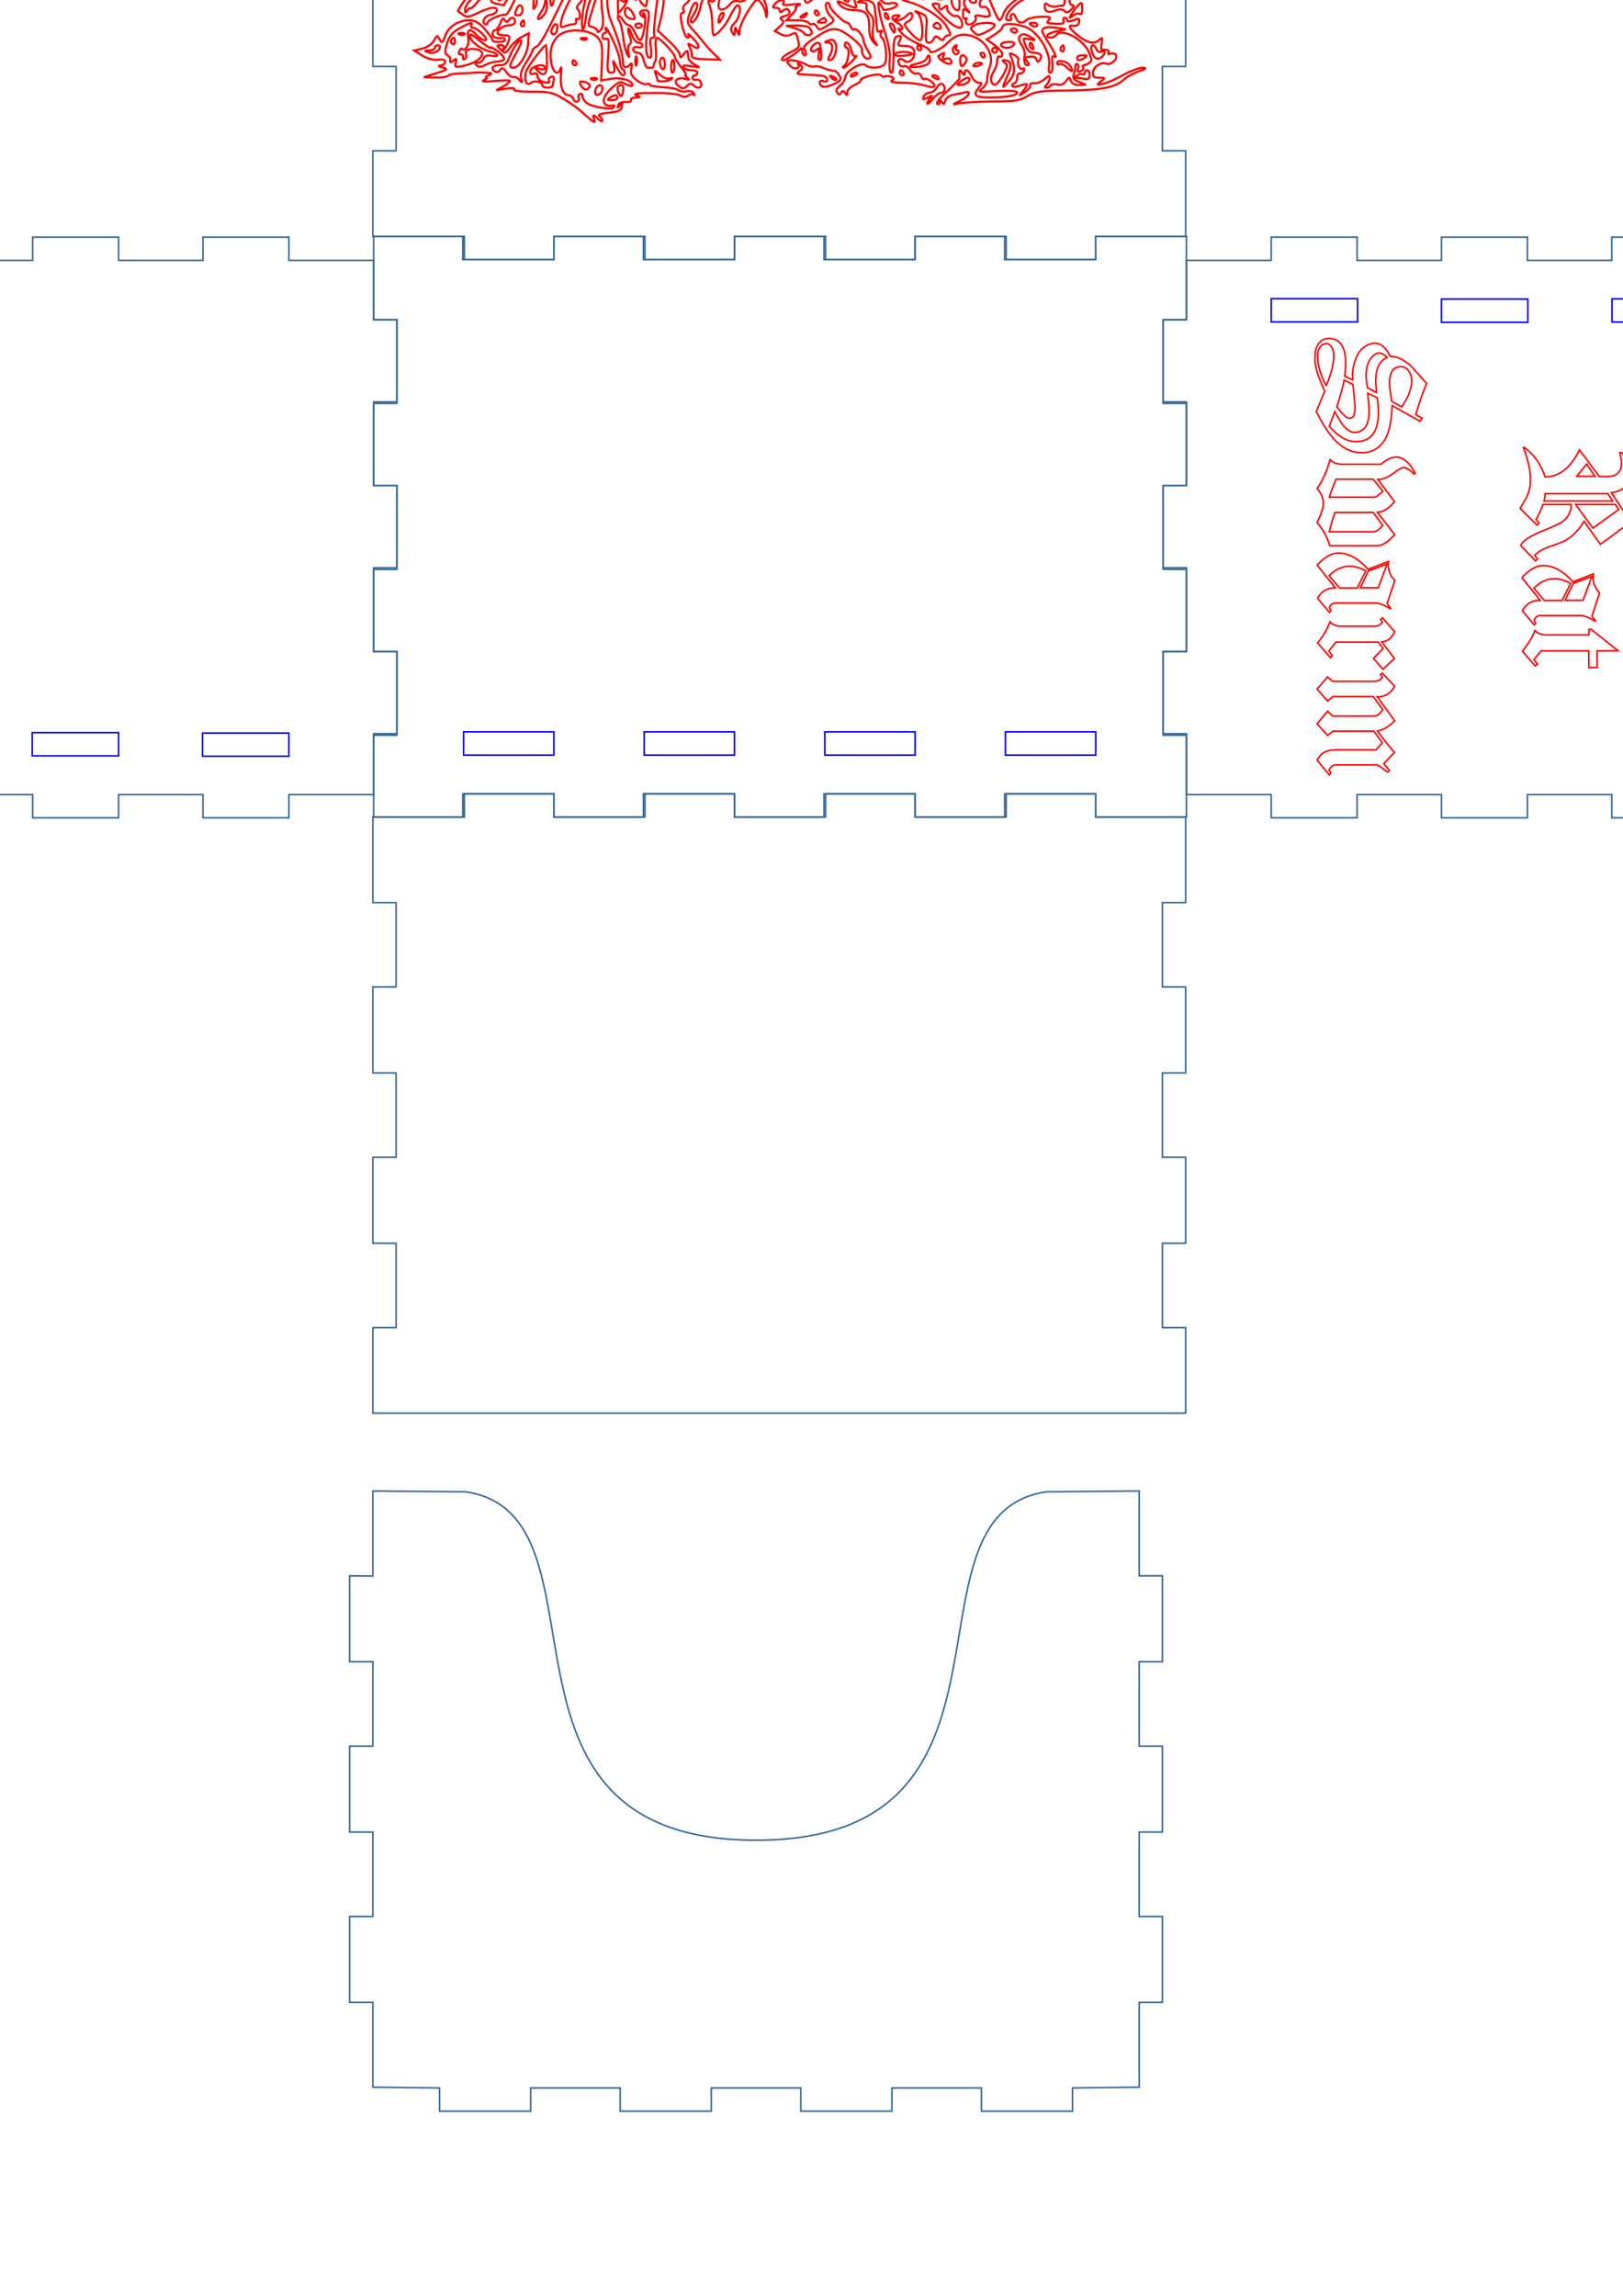 <?xml version="1.0" encoding="UTF-8" standalone="no"?>
<!-- Created with Inkscape (http://www.inkscape.org/) -->

<svg
   xmlns:dc="http://purl.org/dc/elements/1.1/"
   xmlns:cc="http://creativecommons.org/ns#"
   xmlns:rdf="http://www.w3.org/1999/02/22-rdf-syntax-ns#"
   xmlns:svg="http://www.w3.org/2000/svg"
   xmlns="http://www.w3.org/2000/svg"
   xmlns:sodipodi="http://sodipodi.sourceforge.net/DTD/sodipodi-0.dtd"
   xmlns:inkscape="http://www.inkscape.org/namespaces/inkscape"
   width="210mm"
   height="297mm"
   viewBox="0 0 210 297"
   version="1.1"
   id="svg9711"
   inkscape:version="0.92.1 unknown"
   sodipodi:docname="monstre_RatSwarm.svg">
  <defs
     id="defs9705" />
  <sodipodi:namedview
     id="base"
     pagecolor="#ffffff"
     bordercolor="#666666"
     borderopacity="1.0"
     inkscape:pageopacity="0.0"
     inkscape:pageshadow="2"
     inkscape:zoom="0.49497475"
     inkscape:cx="437.94754"
     inkscape:cy="764.37994"
     inkscape:document-units="mm"
     inkscape:current-layer="g26128"
     showgrid="false"
     inkscape:window-width="1855"
     inkscape:window-height="1056"
     inkscape:window-x="1745"
     inkscape:window-y="24"
     inkscape:window-maximized="1" />
  <g
     inkscape:label="Calque 1"
     inkscape:groupmode="layer"
     id="layer1">
    <g
       transform="matrix(0.265,0,0,0.265,335.25,604.966)"
       id="g26128">
      <g
         transform="translate(756.866,-2515.087)"
         id="g4984-8">
        <path
           inkscape:connector-curvature="0"
           d="m -1839.522,347.588 h 44.283 v 11.339 h 43.717 v -11.339 h 44.472 v 11.339 h 43.717 v -11.339 h 44.472 v 11.339 h 43.717 v -11.339 h 44.472 v 11.339 h 43.717 v -11.339 h 44.283 v 40.684 h -11.339 v 40.117 h 11.339 v 40.873 h -11.339 v 40.117 h 11.339 v 40.873 h -11.339 v 40.117 h 11.339 v 40.684 h -44.283 v -11.339 h -43.717 v 11.339 h -44.472 v -11.339 h -43.717 v 11.339 h -44.472 v -11.339 h -43.717 v 11.339 h -44.472 v -11.339 h -43.717 v 11.339 h -44.283 v -40.684 h 11.339 V 550.251 h -11.339 v -40.873 h 11.339 v -40.117 h -11.339 v -40.873 h 11.339 v -40.117 h -11.339 z"
           id="path5003-1-48"
           style="fill:none;stroke:#336699;stroke-width:0.756;stroke-miterlimit:4;stroke-dasharray:none" />
        <path
           style="fill:none;stroke:#0000ff;stroke-width:0.756;stroke-miterlimit:4;stroke-dasharray:none"
           id="path5117-2-10"
           d="m -1795.616,589.478 v 11.339 h 44.094 v -11.339 z m 88.189,0 v 11.339 h 44.094 v -11.339 z m 88.189,0 v 11.339 h 44.094 v -11.339 z m 88.189,0 v 11.339 h 44.094 v -11.339 z"
           inkscape:connector-curvature="0"
           sodipodi:nodetypes="cccccccccccccccccccc" />
      </g>
      <path
         inkscape:connector-curvature="0"
         style="fill:none;stroke:#336699;stroke-width:0.756;stroke-miterlimit:4;stroke-dasharray:none"
         id="path5005-2-9-3"
         d="m -1083.034,-1555.011 45.354,0.378 c 75.591,11.339 0,170.079 141.843,170.079 141.622,0 66.031,-158.74 141.547,-170.079 l 45.429,-0.378 v 41.386 h 11.338 v 41.953 h -11.338 v 41.197 h 11.338 v 41.953 h -11.338 v 41.197 h 11.338 v 41.953 h -11.338 v 41.386 l -32.567,0.378 v 11.339 h -44.472 v -11.339 h -43.717 v 11.339 h -44.472 v -11.339 h -43.717 v 11.339 h -44.472 v -11.339 h -43.717 v 11.339 h -44.472 v -11.339 l -32.567,-0.378 v -41.386 h -11.339 v -41.953 h 11.339 v -41.197 h -11.339 v -41.953 h 11.339 v -41.197 h -11.339 v -41.953 l 11.339,0.111 z"
         sodipodi:nodetypes="cccccccccccccccccccccccccccccccccccccccccccccccc" />
      <path
         inkscape:connector-curvature="0"
         style="fill:none;stroke:#336699;stroke-width:0.756;stroke-miterlimit:4;stroke-dasharray:none"
         id="path5005-3-0"
         d="m -686.183,-1593.011 h -396.85 v -41.764 h 11.338 v -41.197 h -11.338 v -41.953 h 11.338 v -41.197 h -11.338 v -41.953 h 11.338 v -41.197 h -11.338 v -41.764 h 43.906 v -11.338 h 44.472 v 11.338 h 43.717 v -11.338 h 44.472 v 11.338 h 43.717 v -11.338 h 44.472 v 11.338 h 43.717 v -11.338 h 44.472 v 11.338 h 43.906 v 41.764 h -11.339 v 41.197 h 11.339 v 41.953 h -11.339 v 41.197 h 11.339 v 41.953 h -11.339 v 41.197 h 11.339 z" />
      <g
         transform="rotate(-90,-2336.522,-603.916)"
         id="g4980-44">
        <path
           inkscape:connector-curvature="0"
           d="m -1022.765,358.926 h 238.11 v 41.386 h 11.339 v 41.953 h -11.339 v 41.197 h 11.339 v 41.953 h -11.339 v 41.197 h 11.339 v 41.953 h -11.339 V 649.95 h -28.967 v 11.339 h -40.873 V 649.95 h -40.117 v 11.339 h -40.873 V 649.95 h -40.117 v 11.339 h -40.873 V 649.95 h -28.967 v -41.386 h -11.339 v -41.953 h 11.339 v -41.197 h -11.339 v -41.953 h 11.339 V 442.265 h -11.339 v -41.953 h 11.339 v -41.386 z"
           id="path5009-2-9-44"
           style="fill:none;stroke:#336699;stroke-width:0.756;stroke-miterlimit:4;stroke-dasharray:none" />
        <g
           id="g4961-76"
           style="stroke:#0000ff">
          <rect
             style="opacity:1;fill:none;fill-opacity:1;stroke:#0000ff;stroke-width:0.756;stroke-miterlimit:4;stroke-dasharray:none;stroke-opacity:1"
             id="rect4546-2-3-1-9-7-3"
             width="42.161"
             height="11.339"
             x="399.998"
             y="1015.32"
             transform="rotate(90)" />
          <rect
             style="opacity:1;fill:none;fill-opacity:1;stroke:#0000ff;stroke-width:0.756;stroke-miterlimit:4;stroke-dasharray:none;stroke-opacity:1"
             id="rect4546-6-9-6-8-7-8-17"
             width="42.161"
             height="11.339"
             x="483.254"
             y="1015.206"
             transform="rotate(90)" />
          <rect
             style="opacity:1;fill:none;fill-opacity:1;stroke:#0000ff;stroke-width:0.756;stroke-miterlimit:4;stroke-dasharray:none;stroke-opacity:1"
             id="rect4546-7-1-0-7-3-4-59"
             width="42.161"
             height="11.339"
             x="566.388"
             y="1015.395"
             transform="rotate(90)" />
        </g>
      </g>
      <g
         transform="translate(-3753.157,-4819.511)"
         id="g6496">
        <g
           transform="rotate(90,-135.588,3562.244)"
           id="g4973-6">
          <path
             inkscape:connector-curvature="0"
             d="m -1011.427,68.281 h 238.11 v 41.386 h 11.339 v 41.953 h -11.339 v 41.197 h 11.339 v 41.953 h -11.339 v 41.197 h 11.339 v 41.953 h -11.339 v 41.386 h -28.967 v 11.339 h -40.873 v -11.339 h -40.117 v 11.339 h -40.873 v -11.339 h -40.117 v 11.339 h -40.873 v -11.339 h -28.967 v -41.386 h -11.339 v -41.953 h 11.339 v -41.197 h -11.339 v -41.953 h 11.339 v -41.197 h -11.339 v -41.953 h 11.339 V 68.281 Z"
             id="path5009-2-93"
             style="fill:none;stroke:#336699;stroke-width:0.756;stroke-miterlimit:4;stroke-dasharray:none" />
          <g
             id="g4966-7"
             style="stroke:#0000ff">
            <rect
               style="opacity:1;fill:none;fill-opacity:1;stroke:#0000ff;stroke-width:0.756;stroke-miterlimit:4;stroke-dasharray:none;stroke-opacity:1"
               id="rect4546-2-3-1-9-4"
               width="42.161"
               height="11.339"
               x="109.352"
               y="1003.981"
               transform="rotate(90)" />
            <rect
               style="opacity:1;fill:none;fill-opacity:1;stroke:#0000ff;stroke-width:0.756;stroke-miterlimit:4;stroke-dasharray:none;stroke-opacity:1"
               id="rect4546-6-9-6-8-7-5"
               width="42.161"
               height="11.339"
               x="192.608"
               y="1003.868"
               transform="rotate(90)" />
            <rect
               style="opacity:1;fill:none;fill-opacity:1;stroke:#0000ff;stroke-width:0.756;stroke-miterlimit:4;stroke-dasharray:none;stroke-opacity:1"
               id="rect4546-7-1-0-7-3-2"
               width="42.161"
               height="11.339"
               x="275.742"
               y="1004.057"
               transform="rotate(90)" />
          </g>
        </g>
        <g
           id="text5297"
           style="font-style:normal;font-variant:normal;font-weight:normal;font-stretch:normal;font-size:80px;line-height:125%;font-family:'Old London';-inkscape-font-specification:'Old London';letter-spacing:0px;word-spacing:0px;fill:#000000;fill-opacity:1;stroke:none;stroke-width:0.756;stroke-linecap:butt;stroke-linejoin:miter;stroke-miterlimit:4;stroke-dasharray:none;stroke-opacity:1"
           transform="rotate(90)"
           aria-label="Rat Swarm">
          <path
             inkscape:connector-curvature="0"
             id="path5531"
             style="text-align:center;text-anchor:middle;fill:none;stroke:#ff0000;stroke-width:0.756;stroke-miterlimit:4;stroke-dasharray:none"
             d="m 2810.413,-3237.808 -0.96,-0.96 -1.76,1.36 q -2.56,-2.48 -4.16,-7.12 -2.16,-6.32 -3.36,-8.4 -2.96,-4.88 -9.04,-8.56 l 11.2,-8 -4.08,-5.6 q -2.16,-2.96 -3.92,-5.28 -1.68,-2.32 -2.96,-3.92 l -14.24,9.44 q -0.4,-4.08 -2.8,-6.56 -2.4,-2.56 -6.48,-2.56 -5.52,0 -10.24,4 v 1.04 q 3.36,-0.88 5.12,-0.88 6.64,0 6.56,7.44 l -0.08,3.44 -12.96,9.68 q 13.2,6.48 13.2,16.8 -8.88,2.72 -14.48,10.16 l 0.08,0.4 q 9.12,-3.44 15.52,-3.44 0.8,0 1.52,0.08 0.8,0 1.44,0.08 3.44,0.4 6.8,2.24 0.64,0.4 1.76,1.04 1.12,0.64 2.72,1.6 l 8.16,-8.24 -1.04,-1.04 -1.68,1.52 q -3.44,-2 -7.36,-3.36 v -13.84 q 5.6,0 8.8,4.88 1.12,1.68 4.64,10.32 2.72,6.72 6,9.28 h 0.8 z m -16,-28 -11.52,8.48 v -19.44 l 2.48,-1.68 z m -13.2,23.84 q -1.68,-0.48 -3.6,-0.48 v -30.64 l 3.6,-2.4 z m -12.08,-16 -6,-4.8 6,-4 z" />
          <path
             inkscape:connector-curvature="0"
             id="path5533"
             style="text-align:center;text-anchor:middle;fill:none;stroke:#ff0000;stroke-width:0.756;stroke-miterlimit:4;stroke-dasharray:none"
             d="m 2841.673,-3237.168 -0.88,-0.72 -1.44,0.72 q -1.68,-0.48 -2.24,-2.48 v -20.96 q 0.8,-3.2 2.72,-6.16 l -0.16,-0.32 -2.24,1.76 -11.36,-3.76 q -3.76,3.52 -8.24,3.12 l -1.04,-0.08 3.84,10 q -7.92,7.12 -7.92,14.48 0,4.96 5.68,10.24 h 0.4 l 10.88,-8.72 q 0,5.92 5.12,8.64 z m -12,-15.04 -8.24,-4 -3.36,-9.12 11.6,4.32 z m 0.08,10.08 -6,5.12 q -4.64,-4.64 -4.64,-10.08 0,-3.68 2.32,-7.84 l 8.32,4.16 z" />
          <path
             inkscape:connector-curvature="0"
             id="path5535"
             style="text-align:center;text-anchor:middle;fill:none;stroke:#ff0000;stroke-width:0.756;stroke-miterlimit:4;stroke-dasharray:none"
             d="m 2862.512,-3263.808 v -4.08 h -8.16 l -0.08,-10.16 -10.4,13.04 -0.08,1.12 h 2.8 v 20.64 q 0,3.52 -2.16,5.76 4.4,1.52 10.08,6.08 l 7.2,-6.24 -0.88,-1.12 -2.24,1.76 -4.24,-3.52 v -23.28 z" />
          <path
             inkscape:connector-curvature="0"
             id="path5537"
             style="text-align:center;text-anchor:middle;fill:none;stroke:#ff0000;stroke-width:0.756;stroke-miterlimit:4;stroke-dasharray:none"
             d="m 2757.604,-3152.768 v -0.4 q 0,-7.28 -6.72,-11.28 -4.48,-2.56 -13.6,-3.2 l -2.64,-0.16 7.6,-13.6 -1.44,-1.04 -1.76,3.12 q -7.68,-2.16 -15.28,-5.28 l -7.44,6.64 q -2.4,2.16 -4.08,5.12 -1.68,2.96 -1.68,6 -6.4,3.04 -6.4,7.68 0,1.12 0.56,2.56 1.76,4.56 7.12,6.64 4.88,1.76 9.28,1.44 l 0.96,-0.08 -1.84,3.92 q -1.52,-0.16 -3.12,-0.24 -1.6,-0.16 -3.36,-0.16 -11.92,0 -11.92,8.32 0,1.36 0.56,2.56 0.56,1.12 1.52,2 0.96,0.8 2.24,1.28 1.28,0.56 2.72,0.64 l 2.4,0.16 q 3.28,0.24 8.48,-1.52 0.96,-0.32 2.88,-1.12 2,-0.8 4.96,-2.08 l 9.92,4.08 q 5.68,-2.88 8.96,-5.12 11.12,-7.52 11.12,-16.88 z m -22.4,-19.68 -2.72,4.88 -4.32,0.64 q -1.12,0.16 -2.24,0.32 -1.12,0.08 -2.16,0.08 -8.08,0 -8.08,-5.28 l -0.08,-0.24 q 0,-2.48 2.16,-3.92 2,-1.36 4.48,-1.36 h 1.28 q 5.68,0.56 11.68,4.88 z m 16.96,22.56 q 0,6.32 -7.44,12.8 l -7.12,-2.72 q 2.32,-1.28 3.92,-2.24 1.68,-0.96 2.64,-1.76 3.52,-2.8 3.52,-5.68 0,-1.52 -0.56,-2.72 -1.84,-4.32 -9.6,-4.32 -1.44,0 -3.68,0.16 -2.24,0.16 -5.28,0.48 l 2.24,-4.64 q 2,-0.32 3.68,-0.4 1.76,-0.16 3.36,-0.16 12.72,0 14.16,8.56 0.08,0.48 0.08,0.88 0.08,0.4 0.08,0.8 z m -23.92,-10.24 -2.4,4.4 q -1.92,0.32 -3.44,0.48 -1.44,0.16 -2.56,0.16 -2.64,0 -4.88,-0.64 -2.16,-0.64 -3.92,-2.08 -2.08,-1.84 -2.08,-3.6 0,-1.84 2.16,-3.92 2.4,5.52 11.36,5.52 1.04,0 2.48,-0.08 1.44,-0.08 3.28,-0.24 z m 12.56,13.12 q 0,1.44 -2.32,3.6 l -3.2,2.64 q -9.12,-2.88 -13.12,-3.6 l 2.16,-4.32 q 9.92,-0.96 10.8,-0.96 3.12,0 4.48,0.56 1.2,0.72 1.2,2.08 z m -15.84,11.44 q -8,4.16 -14.48,4.16 -4.4,0 -5.76,-2.8 l -0.4,-1.28 q 0,-1.84 2.08,-2.96 1.76,-0.88 3.76,-0.88 5.92,0 14.8,3.76 z" />
          <path
             inkscape:connector-curvature="0"
             id="path5539"
             style="text-align:center;text-anchor:middle;fill:none;stroke:#ff0000;stroke-width:0.756;stroke-miterlimit:4;stroke-dasharray:none"
             d="m 2803.024,-3137.328 v -23.04 q 0,-3.92 -5.44,-8.64 l -10.88,8.4 q -0.32,-4.56 -5.2,-8.32 l -10.8,8.08 q 0,-3.44 -2.96,-7.36 -2.88,-4.08 -2.88,-4.96 0,-2.4 3.2,-5.28 l -0.4,-0.64 q -7.92,4.24 -7.92,9.36 0,3.2 3.52,7.44 v 18.64 q 0,4.16 -2.24,6.16 8.56,2.32 14,6.32 3.76,-3.04 7.36,-3.04 3.12,0 9.36,3.04 5.2,-4.48 11.28,-6.16 z m -6.8,0.24 q -2.56,-0.72 -3.6,-0.96 -1.6,-0.4 -3.04,-0.88 -1.44,-0.48 -2.8,-0.96 v -18.64 l 6.4,-4.72 q 0.56,0.56 0.88,0.96 0.4,0.32 0.64,0.64 1.52,1.52 1.52,2.96 z m -16.88,0 q -5.52,-1.84 -8.8,-3.36 v -18.08 l 5.92,-4.72 q 2.24,2.48 2.32,2.72 0.56,0.8 0.56,1.84 z" />
          <path
             inkscape:connector-curvature="0"
             id="path5541"
             style="text-align:center;text-anchor:middle;fill:none;stroke:#ff0000;stroke-width:0.756;stroke-miterlimit:4;stroke-dasharray:none"
             d="m 2835.579,-3137.168 -0.88,-0.72 -1.44,0.72 q -1.68,-0.48 -2.24,-2.48 v -20.96 q 0.8,-3.2 2.72,-6.16 l -0.16,-0.32 -2.24,1.76 -11.36,-3.76 q -3.76,3.52 -8.24,3.12 l -1.04,-0.08 3.84,10 q -7.92,7.12 -7.92,14.48 0,4.96 5.68,10.24 h 0.4 l 10.88,-8.72 q 0,5.92 5.12,8.64 z m -12,-15.04 -8.24,-4 -3.36,-9.12 11.6,4.32 z m 0.08,10.08 -6,5.12 q -4.64,-4.64 -4.64,-10.08 0,-3.68 2.32,-7.84 l 8.32,4.16 z" />
          <path
             inkscape:connector-curvature="0"
             id="path5543"
             style="text-align:center;text-anchor:middle;fill:none;stroke:#ff0000;stroke-width:0.756;stroke-miterlimit:4;stroke-dasharray:none"
             d="m 2863.298,-3163.248 -5.2,-5.68 -8.08,6.16 q -0.32,-2.48 -1.6,-3.84 -0.96,-1.12 -3.44,-2.4 l -6.8,6 0.88,0.88 1.36,-0.88 q 1.92,1.6 1.92,3.68 v 16.08 q 0,4 -2.16,5.76 5.76,2.24 10.24,6.08 l 7.28,-6.24 -0.96,-0.96 -2.32,1.68 -4.32,-3.36 v -20.72 l 3.12,-2.4 4.8,4.72 z" />
          <path
             inkscape:connector-curvature="0"
             id="path5545"
             style="text-align:center;text-anchor:middle;fill:none;stroke:#ff0000;stroke-width:0.756;stroke-miterlimit:4;stroke-dasharray:none"
             d="m 2914.908,-3137.088 -0.96,-0.8 -1.52,0.96 q -1.76,-1.12 -2.4,-2.56 v -21.04 q 0.32,-0.56 0.72,-1.2 0.48,-0.64 1.04,-1.44 0.4,-0.56 0.8,-1.12 0.48,-0.64 0.96,-1.28 l -0.88,-0.88 -3.28,2.72 -5.44,-5.12 q -6.72,5.52 -10.4,8.24 -1.2,-4.88 -5.12,-8.4 l -11.6,8.48 q 0,-5.68 -5.2,-8.48 l -6.4,6 0.72,0.88 1.28,-0.88 q 2,1.52 2,3.68 v 20.56 l -2.16,2.48 5.92,5.12 5.84,-5.12 -2.16,-2.72 v -19.52 l 6.32,-4.72 q 3.2,2.16 3.2,3.92 v 20.56 l -2.4,2.48 6.16,5.12 5.68,-5.12 -2.08,-2.72 v -19.84 l 5.68,-4.16 3.44,3.12 v 19.12 q 0,3.68 0.96,5.68 1.04,2.24 4.08,3.92 z" />
        </g>
      </g>
      <g
         transform="rotate(90,1510.907,-1575.38)"
         id="g23029">
        <path
           inkscape:connector-curvature="0"
           style="fill:none;stroke:#336699;stroke-width:0.756;stroke-miterlimit:4;stroke-dasharray:none"
           id="path5005-3-4"
           d="M 627.764,1018.561 V 621.71 h 41.764 v 11.338 h 41.197 v -11.338 h 41.953 v 11.338 h 41.197 v -11.338 h 41.953 v 11.338 h 41.197 v -11.338 h 41.764 v 43.906 h 11.338 v 44.472 H 918.788 v 43.717 h 11.338 v 44.472 H 918.788 v 43.717 h 11.338 v 44.472 H 918.788 v 43.717 h 11.338 v 44.472 H 918.788 v 43.906 h -41.764 v -11.339 h -41.197 v 11.339 h -41.953 v -11.339 h -41.197 v 11.339 H 710.725 v -11.339 h -41.197 v 11.339 z" />
        <g
           style="fill:none;stroke:#ff0000;stroke-width:8.504;stroke-miterlimit:4;stroke-dasharray:none"
           transform="matrix(0,-0.122,-0.122,0,873.061,1002.863)"
           id="g15011">
          <path
             style="fill:none;stroke:#ff0000;stroke-width:8.504;stroke-miterlimit:4;stroke-dasharray:none"
             inkscape:connector-curvature="0"
             d="m 876,1430 c -8,-17 -11,-28 -6,-25 5,3 11,-3 13,-12 4,-17 5,-17 6,-1 1,11 6,15 16,12 21,-8 19,-21 -5,-29 -25,-8 -26,-33 -2,-42 24,-9 72,-43 72,-51 0,-4 -14,-8 -32,-9 -17,-1 -50,-15 -72,-30 -41,-28 -113,-47 -118,-31 -2,5 -22,-8 -46,-30 -34,-32 -42,-35 -42,-20 0,11 -4,17 -9,14 -8,-6 -42,-71 -41,-81 0,-3 -9,-14 -20,-25 -20,-20 -19,-47 1,-34 5,3 6,10 3,16 -4,6 1,8 15,3 18,-5 22,-3 19,12 -2,10 -7,21 -13,26 -6,4 0,10 13,13 12,4 22,10 22,15 0,5 7,6 15,3 9,-4 15,0 15,9 0,8 11,22 25,31 24,16 30,13 25,-9 -1,-5 8,-1 20,10 24,22 43,28 87,27 50,-1 142,-60 128,-82 -8,-13 -35,-13 -35,1 0,5 -5,7 -10,4 -6,-4 -7,-11 -4,-17 4,-6 2,-8 -4,-4 -15,9 -63,-15 -55,-27 4,-6 0,-8 -9,-5 -8,4 -21,-2 -28,-12 -7,-10 -19,-16 -27,-13 -23,9 -14,30 19,46 27,13 30,17 15,23 -10,4 -25,0 -35,-8 -9,-8 -28,-15 -42,-16 -40,-2 -71,-12 -66,-21 7,-10 -47,-62 -79,-76 -18,-7 -22,-14 -15,-25 8,-12 13,-11 37,11 15,15 38,32 51,38 12,6 22,19 22,27 0,11 6,14 23,8 50,-15 67,-24 67,-33 0,-13 -41,-36 -57,-33 -7,2 -13,-4 -13,-13 0,-12 4,-14 19,-6 10,6 21,8 24,5 7,-7 47,14 45,24 -10,33 86,91 154,93 44,1 101,-7 124,-18 10,-4 73,-6 139,-3 103,4 117,7 100,18 -19,12 -18,13 5,6 14,-4 28,-12 32,-18 13,-20 -24,-29 -98,-22 -84,8 -151,-1 -135,-17 12,-12 -24,-43 -63,-53 -15,-4 -23,-10 -17,-13 7,-5 4,-13 -8,-23 -11,-9 -23,-13 -27,-10 -4,4 -4,2 -1,-4 4,-7 0,-15 -9,-18 -23,-9 -26,-8 -18,7 4,6 -3,2 -15,-10 -12,-13 -26,-23 -30,-23 -5,0 -35,-21 -67,-47 -45,-37 -56,-42 -52,-26 4,17 2,20 -10,16 -10,-4 -13,-2 -8,5 4,6 25,16 47,22 22,6 43,18 46,26 3,7 10,14 17,14 19,1 59,36 55,49 -3,8 -49,-17 -122,-65 -65,-42 -120,-75 -122,-72 -6,5 171,126 222,152 37,18 47,20 38,6 -10,-16 11,-12 25,5 7,8 19,15 26,15 8,0 14,5 14,11 0,6 -9,8 -20,4 -14,-5 -20,-2 -20,9 0,9 -3,16 -6,16 -9,0 -33,-27 -29,-32 3,-3 -18,-15 -45,-28 -28,-13 -57,-32 -67,-42 -9,-10 -21,-18 -26,-18 -6,0 -2,9 7,19 10,11 16,26 13,33 -4,8 -8,5 -12,-9 -8,-24 -20,-29 -30,-13 -3,6 -12,10 -18,10 -8,0 -9,-3 -1,-8 24,-16 23,-41 -3,-62 -28,-22 -48,-27 -37,-9 4,8 0,8 -15,0 -17,-10 -21,-9 -21,4 0,12 8,16 27,13 20,-2 29,2 31,15 4,20 -10,22 -41,5 -40,-21 -47,-33 -26,-47 11,-6 25,-9 32,-5 8,5 9,4 2,-4 -15,-16 -53,-3 -61,20 -8,27 23,60 49,52 14,-4 17,-3 12,6 -5,9 -4,11 3,6 7,-4 12,-1 12,8 0,9 -2,16 -4,16 -15,0 -77,-45 -90,-66 -9,-13 -25,-24 -36,-24 -11,0 -25,-10 -31,-22 -38,-72 -114,-131 -180,-142 -17,-2 -51,-18 -77,-35 -44,-29 -47,-29 -66,-13 -18,16 -19,16 -13,-9 5,-20 -1,-37 -24,-69 -17,-23 -29,-43 -27,-44 2,-1 11,-7 20,-14 14,-11 24,-10 59,7 24,12 51,21 62,21 25,0 16,-24 -10,-28 -23,-3 -38,-28 -23,-37 6,-4 10,-1 10,5 0,11 58,36 73,32 9,-3 57,100 57,122 0,13 76,100 88,102 23,3 69,18 80,27 7,6 27,11 45,13 18,2 50,10 72,18 22,8 46,15 53,16 17,0 15,-37 -3,-44 -8,-3 -15,-9 -14,-13 3,-19 -2,-34 -10,-29 -4,3 -17,-1 -27,-9 -10,-8 -14,-15 -9,-15 6,0 18,6 25,12 8,7 3,-1 -13,-17 -24,-26 -30,-28 -47,-17 -24,15 -54,16 -45,1 4,-6 13,-8 21,-5 17,6 19,-10 3,-20 -6,-4 -27,-39 -46,-78 -68,-141 -93,-187 -108,-192 -8,-4 -15,-10 -15,-15 0,-5 -12,-27 -26,-49 -18,-27 -24,-46 -19,-62 5,-20 4,-21 -7,-7 -7,9 -18,14 -25,12 -6,-2 -18,6 -27,19 -13,18 -18,20 -25,9 -5,-7 -14,-10 -20,-7 -20,13 -11,26 17,26 22,0 30,6 40,33 15,38 40,73 47,65 3,-3 -6,-25 -20,-49 -29,-51 -30,-59 -11,-59 23,0 57,56 59,99 l 2,39 -26,-14 c -15,-7 -36,-26 -47,-41 -20,-27 -22,-27 -39,-10 -17,16 -17,17 0,17 12,0 16,-5 11,-13 -5,-8 -4,-9 3,-2 6,6 14,20 18,33 5,19 3,22 -19,22 -14,0 -26,4 -26,8 0,15 24,32 47,32 14,0 23,6 23,15 0,18 -16,20 -26,4 -4,-8 -9,-7 -15,2 -6,10 -11,6 -18,-14 -6,-15 -15,-27 -21,-27 -5,0 -10,-7 -10,-15 0,-13 18,-20 43,-16 4,0 7,-3 7,-8 0,-5 -11,-8 -25,-8 -14,0 -25,3 -25,8 0,5 -14,24 -31,44 -22,25 -39,35 -61,35 -44,0 -84,-25 -97,-62 -11,-30 -13,-31 -23,-14 -10,17 -11,17 -22,-5 -6,-13 -25,-26 -45,-32 l -34,-8 33,-21 c 20,-12 45,-18 62,-16 19,3 28,0 28,-9 0,-7 -8,-13 -17,-14 -12,-1 -9,-4 7,-8 23,-7 21,-9 -25,-23 l -50,-16 47,-1 c 26,-1 49,3 52,8 3,4 25,8 48,8 24,1 48,2 53,3 6,1 26,2 45,0 29,-1 32,-3 15,-10 -11,-5 -15,-9 -10,-10 6,-1 1,-5 -10,-10 -12,-5 4,-7 43,-3 34,3 62,3 62,0 0,-4 -12,-13 -27,-22 l -28,-15 39,6 c 24,4 37,3 33,-3 -4,-6 23,-9 71,-9 67,1 83,-3 122,-26 25,-15 54,-35 66,-45 61,-54 68,-59 61,-40 -8,21 -3,22 17,1 9,-8 16,-11 16,-5 0,5 -6,13 -12,18 -8,5 6,10 37,13 40,4 50,9 53,25 3,17 1,18 -8,5 -10,-13 -11,-13 -7,0 2,9 14,14 31,13 14,-1 24,2 21,8 -4,5 4,9 17,10 22,0 22,1 3,9 -13,6 10,9 68,9 49,1 97,-4 108,-10 14,-7 24,-7 33,0 7,6 17,7 21,3 5,-4 5,-1 0,6 -4,8 -16,11 -28,8 -12,-3 -26,-1 -33,4 -6,6 -34,11 -63,12 -28,2 -51,6 -51,10 0,4 -6,5 -13,2 -7,-2 -25,5 -40,16 -21,17 -26,27 -21,48 3,15 2,23 -3,17 -16,-19 -33,-15 -31,8 1,24 -20,99 -46,159 -35,82 -13,199 51,271 19,21 39,49 45,62 12,28 82,80 96,71 9,-5 -23,-111 -47,-154 -17,-33 -5,-40 21,-14 13,12 17,22 10,22 -9,0 -8,6 3,24 8,13 14,29 12,37 -2,8 -2,11 0,7 8,-14 40,11 62,47 26,45 17,45 -25,-2 -19,-20 -34,-32 -34,-26 0,11 15,27 103,110 30,28 29,47 -1,20 -10,-10 -24,-17 -30,-17 -7,0 -12,-3 -12,-7 -1,-18 -40,-54 -51,-47 -14,8 60,80 97,94 13,5 24,16 24,24 0,17 31,29 54,20 9,-3 13,-11 9,-18 -4,-6 0,-5 9,2 10,8 34,12 60,10 l 43,-3 -65,-17 c -36,-10 -51,-15 -33,-13 31,4 32,4 15,-14 -9,-9 -23,-16 -29,-13 -7,2 -13,0 -13,-5 0,-5 6,-15 13,-23 10,-12 9,-12 -4,-2 -9,6 -19,9 -23,5 -4,-4 -11,-2 -15,5 -6,10 -11,10 -21,-3 -11,-13 -8,-15 21,-16 l 34,-1 -41,-10 c -27,-7 -46,-18 -52,-32 -5,-11 -26,-56 -47,-99 -29,-63 -40,-103 -55,-204 -10,-70 -16,-132 -13,-140 3,-7 0,-13 -7,-13 -9,0 -11,-11 -6,-40 3,-22 2,-40 -3,-40 -19,0 -21,41 -7,153 4,31 2,37 -15,37 -21,0 -25,-15 -7,-26 7,-5 8,-2 3,7 -5,10 -5,11 3,4 11,-11 -5,-105 -18,-105 -4,0 -13,14 -20,30 -7,17 -18,30 -24,30 -6,0 -17,9 -24,21 -7,12 -16,18 -19,15 -3,-3 -1,-11 4,-18 6,-7 13,-37 16,-66 3,-28 11,-60 17,-70 8,-14 9,-12 4,9 -3,15 -1,30 5,33 7,5 7,15 0,33 -5,14 -8,28 -5,30 2,2 8,-10 14,-26 6,-17 18,-31 26,-31 9,0 16,-5 16,-11 0,-6 -8,-9 -18,-7 -11,3 -19,0 -19,-8 0,-8 8,-14 18,-14 11,0 20,-11 24,-30 4,-16 11,-30 16,-30 5,0 12,0 17,0 4,0 7,4 7,9 0,5 3,12 6,16 4,3 5,26 3,51 -3,24 -1,44 4,44 12,0 72,-64 72,-77 0,-6 12,-25 26,-42 14,-17 22,-31 17,-31 -4,0 -1,-5 7,-10 11,-8 8,-9 -11,-4 -33,7 -48,-12 -23,-30 15,-11 20,-11 32,1 10,10 18,11 25,4 17,-17 36,-13 32,6 -1,10 -9,17 -19,15 -9,-2 -16,2 -16,8 0,5 5,10 10,10 6,0 10,5 10,10 0,6 -11,10 -24,10 -14,0 -28,5 -32,11 -5,9 4,10 32,5 37,-6 37,-6 14,6 -14,8 -26,20 -26,28 -1,8 -2,19 -3,24 0,6 -8,1 -16,-10 -11,-15 -14,-16 -15,-3 0,8 -20,34 -44,56 l -44,41 14,58 c 7,33 11,66 9,75 -3,9 2,32 10,52 8,21 12,37 9,37 -4,0 -1,7 6,15 7,9 10,18 7,22 -4,3 0,18 8,32 15,26 43,103 49,130 1,8 13,18 26,23 19,7 21,6 11,-6 -9,-11 -9,-15 1,-18 11,-4 11,-8 0,-20 -9,-12 -10,-23 -2,-44 6,-16 8,-25 4,-21 -4,4 -12,-3 -18,-16 -7,-12 -16,-22 -21,-22 -17,0 -36,-16 -30,-25 3,-5 1,-11 -5,-15 -5,-3 -10,-12 -10,-18 0,-7 13,2 27,18 15,17 32,29 39,27 6,-1 14,4 18,13 3,8 10,15 16,15 7,0 6,-8 -2,-22 -7,-13 -13,-25 -13,-28 0,-3 -7,-15 -15,-27 -11,-17 -18,-20 -33,-12 -17,9 -17,8 -7,-10 6,-12 8,-26 5,-31 -11,-18 4,-10 28,14 14,14 22,27 19,30 -3,3 0,6 7,6 7,0 9,5 6,10 -3,6 -2,10 4,10 6,0 8,7 5,15 -9,21 6,19 26,-5 14,-16 20,-18 26,-9 4,7 2,15 -4,17 -7,2 -10,8 -7,13 4,5 -1,6 -9,3 -10,-4 -14,0 -13,15 1,21 17,31 17,11 0,-5 11,0 25,12 14,12 25,30 25,40 0,31 -40,20 -53,-14 -7,-19 -37,-25 -37,-8 0,6 6,10 13,10 7,0 13,12 14,28 0,15 -1,20 -4,10 -3,-14 -33,-35 -33,-23 0,18 22,55 30,50 5,-3 10,-2 10,4 0,5 -4,11 -10,13 -11,3 87,108 101,108 5,0 28,12 50,27 107,71 295,-16 350,-162 11,-30 17,-59 14,-65 -3,-6 5,-34 18,-63 41,-87 77,-180 72,-185 -3,-3 -21,2 -40,11 -38,18 -43,17 -19,-7 9,-9 32,-16 54,-16 46,0 58,-16 58,-74 0,-24 7,-44 18,-55 17,-15 17,-15 5,2 -9,11 -12,32 -8,56 4,30 1,44 -13,56 -10,9 -16,23 -13,31 3,9 -2,14 -18,15 -22,0 -23,1 -4,8 21,8 50,-4 54,-23 2,-13 9,-76 10,-94 1,-7 6,-10 13,-6 7,5 8,3 3,-6 -4,-7 -3,-15 3,-19 16,-10 24,-91 11,-107 -13,-16 -60,-19 -75,-4 -15,15 -78,-21 -82,-47 -2,-13 -12,-29 -22,-36 -12,-8 -16,-18 -11,-26 7,-10 10,-10 16,-1 6,9 10,9 16,-1 7,-11 9,-11 9,3 0,9 13,22 29,29 16,7 28,16 25,20 -2,4 14,11 36,17 24,6 42,6 46,1 3,-5 9,-7 14,-4 4,3 16,2 25,-1 13,-5 14,-8 3,-15 -8,-5 9,-9 43,-9 31,0 70,-5 88,-11 18,-6 35,-8 39,-4 8,8 -28,36 -38,30 -5,-3 -11,2 -14,11 -3,9 -12,14 -19,11 -8,-3 -19,4 -26,15 -7,11 -18,17 -26,14 -7,-2 -16,1 -18,9 -8,19 4,27 20,14 18,-16 45,7 41,35 -2,14 -11,21 -28,23 -14,0 -29,1 -33,2 -4,1 -3,10 3,20 8,16 7,19 -8,17 -14,-3 -17,-14 -17,-74 0,-40 -3,-72 -7,-72 -9,0 -11,18 -8,66 1,17 -7,57 -18,90 -24,73 -37,149 -20,119 6,-11 12,-21 13,-23 2,-2 14,0 29,4 33,8 34,28 1,22 -14,-3 -30,0 -35,7 -6,7 -22,16 -36,19 -14,4 -24,12 -23,19 4,29 -2,54 -16,73 -14,18 -14,17 -11,-11 2,-16 7,-43 11,-58 7,-25 5,-28 -10,-25 -11,2 -24,21 -34,48 -9,25 -19,47 -23,48 -5,2 -8,13 -8,23 0,13 4,18 12,13 7,-4 8,-3 4,5 -4,6 -11,9 -16,6 -10,-6 -22,27 -26,70 -2,27 1,31 27,33 38,3 57,-30 61,-102 1,-27 2,-28 15,-11 12,18 13,18 14,-3 1,-12 3,-26 4,-32 1,-5 3,-14 4,-20 0,-5 10,-10 20,-10 11,0 27,-8 37,-17 10,-10 21,-18 26,-18 4,0 14,-10 23,-21 8,-12 27,-25 42,-28 60,-15 133,-59 158,-97 18,-29 21,-39 11,-39 -8,0 -16,-6 -19,-12 -3,-10 -7,-10 -19,0 -13,10 -17,10 -22,-3 -3,-8 -12,-15 -20,-15 -11,0 -14,11 -10,53 4,51 3,54 -23,66 -24,10 -26,10 -10,-2 18,-15 25,-107 7,-107 -11,0 -60,51 -60,63 0,4 7,10 15,13 8,4 15,12 15,20 0,18 -8,18 -26,-1 -9,-8 -23,-15 -32,-15 -15,0 -15,2 -2,10 13,8 12,10 -2,10 -24,0 -23,-17 2,-30 11,-6 20,-15 20,-21 0,-6 -6,-7 -12,-3 -7,4 -3,-4 10,-18 13,-14 43,-33 68,-43 24,-9 44,-21 44,-27 0,-16 42,3 72,32 34,35 66,41 111,21 46,-20 73,-74 58,-115 -6,-15 -11,-38 -11,-51 0,-13 -9,-30 -21,-38 -18,-14 -13,-15 60,-10 49,2 81,0 81,-6 0,-12 -42,-20 -112,-20 -59,0 -67,9 -39,43 11,14 11,16 -3,16 -9,0 -22,11 -28,25 -12,26 -28,34 -28,13 0,-9 -4,-8 -10,2 -9,13 -10,13 -11,0 -1,-8 -1,-18 0,-22 0,-4 -22,-27 -49,-52 -28,-24 -46,-47 -40,-51 5,-3 10,0 10,7 0,11 2,10 9,0 6,-11 9,-9 13,6 3,12 17,21 34,24 16,3 35,7 43,9 31,9 18,-17 -17,-33 -32,-16 -33,-17 -7,-11 17,4 77,7 135,8 89,0 110,3 140,21 31,19 52,22 168,23 136,2 184,12 223,47 10,9 35,22 56,30 30,10 33,13 14,14 -13,0 -47,-13 -75,-28 -28,-16 -64,-32 -81,-36 -28,-6 -29,-5 -11,9 19,14 19,15 -6,15 -21,0 -26,5 -25,21 2,24 32,43 54,35 18,-7 47,20 38,35 -4,6 -14,8 -22,5 -8,-3 -11,-1 -8,4 5,9 -6,14 -26,12 -3,-1 -4,11 -1,26 4,22 2,25 -9,14 -20,-19 -47,-14 -85,16 -37,30 -44,45 -17,40 10,-2 19,4 21,15 3,15 0,16 -22,7 -17,-6 -26,-6 -26,0 0,6 -4,10 -10,10 -5,0 -7,-6 -4,-13 3,-9 -5,-12 -28,-11 -43,2 -42,2 -30,17 9,10 2,12 -34,11 -25,-1 -51,-7 -57,-13 -17,-17 -35,-13 -42,9 -4,11 -11,18 -16,14 -5,-3 -7,-10 -4,-15 4,-5 -1,-9 -10,-9 -27,0 10,57 53,79 20,11 30,20 22,21 -28,0 -82,-41 -93,-70 -6,-17 -14,-30 -18,-30 -5,0 -24,41 -49,106 -6,15 -3,27 8,39 16,16 16,17 -5,11 -15,-5 -26,-1 -37,15 l -15,23 -10,-25 c -11,-29 -6,-36 13,-20 16,13 20,9 30,-31 3,-15 2,-30 -4,-33 -16,-10 -12,-38 4,-32 13,5 26,-12 26,-34 0,-4 -14,-6 -32,-2 -20,4 -29,3 -25,-4 9,-14 -19,-37 -33,-28 -6,3 -7,11 -4,17 4,6 2,8 -3,5 -6,-4 -11,4 -10,18 0,22 2,24 16,13 14,-11 14,-10 -1,7 -11,14 -14,25 -8,36 5,8 8,29 6,45 -1,16 2,34 7,41 10,14 1,33 -15,33 -5,0 -8,-7 -4,-15 3,-8 2,-14 -2,-14 -21,3 -24,-3 -6,-16 16,-12 16,-14 3,-15 -13,0 -15,-9 -11,-50 3,-32 1,-50 -6,-50 -17,0 -31,33 -22,50 15,29 -12,64 -67,85 -83,34 -143,76 -143,101 0,12 -3,31 -6,41 -3,10 6,3 21,-15 15,-18 40,-39 55,-47 33,-17 97,-20 120,-5 11,7 -2,10 -43,10 -51,0 -61,4 -92,33 -26,23 -43,53 -61,107 -32,95 -53,140 -64,140 -5,0 -22,12 -40,26 -23,20 -29,32 -24,47 5,16 3,19 -11,14 -9,-4 -33,-7 -53,-7 -37,0 -37,0 -12,-13 14,-7 27,-11 30,-8 8,10 30,12 27,3 -3,-13 44,-72 57,-72 7,0 20,-15 30,-32 11,-18 16,-30 11,-26 -4,4 -17,1 -29,-7 -28,-20 -36,-19 -36,5 0,11 -4,20 -9,20 -13,0 -22,-28 -10,-32 5,-2 -7,-8 -27,-14 -29,-10 -37,-9 -41,3 -3,8 2,22 11,31 15,15 16,15 16,-1 0,-25 19,-21 30,8 7,18 14,23 26,18 12,-4 15,-3 10,6 -4,6 -16,9 -27,6 -13,-4 -19,-2 -19,9 0,9 -5,16 -11,16 -5,0 -7,5 -4,10 3,6 -2,13 -12,16 -10,3 -27,10 -38,15 -19,9 -18,9 3,5 12,-2 22,0 22,5 0,5 -12,9 -26,9 -14,0 -23,4 -19,10 3,6 -1,10 -9,10 -19,0 -21,-11 -4,-28 7,-7 8,-12 3,-12 -6,-1 4,-7 22,-15 41,-18 57,-46 39,-71 -11,-15 -17,-16 -29,-6 -8,7 -18,25 -22,40 -3,15 -19,41 -35,57 -15,17 -31,41 -35,55 -8,29 -87,151 -110,170 -8,7 -18,10 -22,6 -4,-3 3,-13 15,-22 12,-8 20,-19 17,-24 -3,-5 2,-13 11,-18 14,-8 15,-14 4,-46 -6,-20 -16,-36 -22,-36 -5,0 -8,6 -6,12 3,7 -2,19 -9,26 -10,11 -11,17 -2,28 9,11 8,14 -5,14 -9,0 -16,-6 -16,-14 0,-9 -7,-12 -21,-9 -23,6 -37,31 -23,42 5,3 10,14 12,24 2,13 -4,17 -32,17 -19,0 -38,5 -42,12 -5,8 -2,9 10,5 22,-9 37,0 30,17 -3,7 -16,12 -32,10 -15,-2 -19,-1 -9,2 21,7 13,24 -12,24 -16,0 -17,-4 -8,-39 7,-25 19,-43 34,-50 26,-12 31,-48 9,-57 -20,-8 -66,25 -66,46 0,14 -7,18 -25,16 -31,-3 -46,-16 -19,-16 16,0 17,-2 4,-10 -12,-8 -11,-10 6,-10 11,0 31,-12 45,-26 27,-30 25,-30 -53,9 -30,16 -70,29 -87,29 -17,1 -31,5 -31,10 0,5 5,6 12,2 8,-5 9,-2 5,10 -4,10 -7,21 -7,26 0,5 -9,12 -20,15 -11,4 -32,17 -46,30 -16,14 -44,26 -74,30 -42,6 -48,9 -41,24 8,14 2,16 -51,16 -47,0 -62,3 -69,17 -14,26 -25,22 -43,-12 z m 94,-20 c 0,-5 8,-10 19,-10 10,0 32,-7 47,-15 16,-8 37,-15 47,-15 9,0 17,-4 17,-9 0,-6 9,-8 21,-6 15,3 19,0 15,-11 -3,-8 -2,-13 2,-11 9,6 65,-26 63,-36 0,-4 -1,-14 -1,-23 0,-8 -4,-12 -10,-9 -5,3 -10,1 -10,-5 0,-12 -98,-8 -120,5 -9,5 -11,4 -6,-3 4,-7 2,-12 -4,-12 -7,0 -14,9 -17,19 -3,11 -18,24 -35,30 -16,6 -27,15 -23,21 3,6 11,7 17,4 7,-5 8,-2 4,5 -5,7 -18,11 -29,10 -28,-3 -69,10 -62,20 2,5 24,12 47,16 37,6 40,8 22,15 -28,11 -40,30 -20,30 9,0 16,-4 16,-10 z m 50,-149 c 13,-25 13,-34 0,-26 -5,3 -21,-8 -36,-25 -31,-34 -60,-39 -69,-11 -4,12 -12,18 -21,14 -7,-3 -14,0 -14,6 0,17 39,33 73,29 20,-2 32,2 33,10 2,20 4,22 14,22 5,0 14,-9 20,-19 z m 136,-34 c 4,-4 -2,-15 -14,-25 -14,-13 -18,-22 -11,-33 7,-11 9,-11 9,4 0,9 5,17 10,17 6,0 24,10 40,22 20,14 43,21 73,21 44,-1 123,-33 100,-40 -13,-5 -8,-26 14,-58 12,-18 13,-17 7,11 -9,48 11,50 58,5 36,-33 40,-41 26,-45 -10,-3 -26,-9 -35,-13 -10,-3 -22,-7 -28,-8 -5,0 -9,-7 -7,-14 2,-9 -8,-6 -30,8 -29,18 -33,25 -30,57 2,26 0,35 -10,32 -8,-3 -12,-17 -10,-36 3,-24 -1,-32 -12,-32 -9,0 -16,-7 -16,-15 0,-8 -7,-15 -15,-15 -8,0 -15,4 -15,10 0,6 -9,6 -22,1 -13,-4 -32,-6 -43,-4 -11,2 -38,4 -60,3 -29,0 -36,2 -25,9 8,6 11,13 7,17 -4,4 -15,0 -24,-9 -16,-16 -18,-15 -40,5 -13,12 -23,16 -23,10 0,-7 -10,-12 -22,-12 -19,0 -20,2 -8,10 13,8 10,12 -10,13 -3,0 -13,8 -22,18 -23,25 -7,43 65,72 55,22 109,28 123,14 z m 34,4 c 0,-17 -18,-21 -24,-6 -3,9 0,15 9,15 8,0 15,-4 15,-9 z m 318,-31 c 17,-11 32,-24 32,-30 0,-5 -16,0 -36,12 -26,15 -38,18 -47,9 -18,-18 -29,-13 -17,9 13,25 27,25 68,0 z m 119,-48 c -3,-13 2,-30 11,-38 11,-12 12,-18 3,-27 -10,-9 -12,-9 -9,2 2,10 -11,15 -47,18 -27,2 -59,5 -70,6 -11,1 -28,15 -38,30 -20,32 -13,59 8,30 9,-12 28,-18 61,-19 36,-1 49,-6 54,-20 6,-17 7,-17 13,1 5,11 2,22 -8,29 -11,7 -14,18 -9,30 7,18 8,18 21,0 8,-10 12,-29 10,-42 z m -24,-76 c 23,-9 37,-22 38,-33 0,-10 3,-13 5,-6 3,7 13,9 22,6 15,-6 14,-3 -2,15 -28,32 -11,27 19,-5 30,-34 32,-43 4,-38 -18,4 -17,1 8,-24 15,-16 37,-31 48,-34 18,-4 18,-5 -3,-6 l -22,-1 26,-29 c 23,-27 29,-29 48,-17 23,14 29,14 66,2 46,-15 103,-107 85,-136 -4,-6 10,-29 30,-51 38,-42 41,-65 14,-82 -13,-8 -21,-6 -34,6 -9,9 -23,17 -30,17 -8,0 -18,6 -22,13 -4,6 -15,12 -23,12 -8,0 -16,9 -18,20 -2,11 -10,27 -17,35 -7,8 -15,28 -19,43 -7,28 -6,28 31,21 21,-3 46,-13 56,-22 9,-8 20,-12 24,-9 3,4 1,7 -6,7 -7,0 -9,5 -5,12 4,7 3,8 -4,4 -7,-4 -12,-3 -12,2 0,6 -15,12 -32,15 -67,11 -178,54 -178,69 0,5 4,7 8,4 10,-6 53,-15 97,-22 22,-3 26,-1 15,6 -8,5 -24,10 -35,10 -21,0 -87,53 -80,64 3,3 0,2 -7,-3 -7,-7 -20,-1 -39,17 -31,29 -36,47 -16,55 9,4 9,6 0,6 -6,1 -15,-3 -18,-9 -3,-5 -20,-3 -40,7 -24,12 -31,19 -23,25 10,6 10,8 0,8 -7,0 -10,5 -7,10 3,6 1,10 -4,10 -6,0 -11,-5 -11,-11 0,-6 -20,-8 -52,-6 -36,3 -53,9 -53,18 0,8 8,13 18,11 9,-2 17,1 17,6 0,14 92,6 133,-12 z m -593,-90 c 0,-3 -4,-8 -10,-11 -5,-3 -10,-1 -10,4 0,6 5,11 10,11 6,0 10,-2 10,-4 z m 928,-58 c -3,-23 -42,-35 -54,-16 -4,7 -3,8 4,4 7,-4 12,-1 12,8 0,8 8,17 18,19 9,3 18,5 20,6 2,0 2,-9 0,-21 z m 24,-63 c 5,-41 -4,-45 -20,-10 -6,14 -16,25 -22,25 -5,0 -10,5 -10,11 0,5 4,8 9,4 5,-3 12,-1 16,5 11,17 23,2 27,-35 z M 673,833 c 4,-7 14,-10 22,-7 8,4 15,2 15,-4 0,-5 -8,-12 -17,-16 -56,-20 -73,-24 -67,-15 3,5 -2,12 -11,15 -14,6 -15,8 0,24 18,20 46,21 58,3 z m 206,-49 c -21,-31 -34,-42 -39,-34 -8,13 -36,-55 -32,-76 1,-6 -9,-19 -23,-28 -14,-9 -25,-24 -25,-34 0,-9 -7,-25 -15,-36 -7,-10 -17,-43 -21,-73 -3,-29 -9,-51 -12,-48 -9,9 -3,75 13,128 8,26 10,45 5,42 -6,-4 -10,-15 -10,-26 0,-10 -9,-28 -20,-39 -11,-11 -15,-22 -10,-25 6,-4 10,-15 10,-26 0,-11 -4,-17 -10,-14 -5,3 -7,0 -5,-7 3,-8 -2,-14 -12,-14 -10,-1 -26,-4 -35,-9 -16,-6 -17,-3 -12,26 4,19 19,54 33,79 15,25 30,53 34,62 3,10 12,15 20,12 9,-3 31,17 58,51 24,31 55,68 69,81 14,14 32,32 40,40 30,29 30,12 -1,-32 z m 381,22 c 0,-2 -7,-7 -16,-10 -8,-3 -12,-2 -9,4 6,10 25,14 25,6 z M 720,796 c 0,-2 -7,-7 -16,-10 -8,-3 -12,-2 -9,4 6,10 25,14 25,6 z M 595,769 c -10,-15 -25,-10 -19,6 4,8 10,12 15,9 5,-3 7,-10 4,-15 z M 443,659 c -13,-21 -19,-26 -21,-15 -2,9 -8,16 -13,16 -15,0 -6,-24 14,-36 17,-10 17,-12 -5,-39 -13,-16 -22,-31 -20,-32 3,-4 -10,-3 -35,4 -13,3 -21,9 -18,13 3,4 -4,10 -15,13 -14,3 -27,-3 -41,-21 -11,-15 -23,-25 -26,-24 -3,2 -10,-2 -14,-10 -7,-10 -9,-9 -9,4 0,10 10,27 23,39 12,12 16,18 8,14 -9,-5 -12,-4 -7,3 4,7 16,17 28,23 15,8 19,8 14,0 -4,-6 -2,-11 3,-11 6,0 11,9 11,19 0,23 19,32 42,20 11,-6 19,-5 24,3 4,6 3,8 -4,4 -6,-3 -13,-2 -16,2 -8,13 38,34 87,41 5,0 0,-13 -10,-30 z m 1613,-6 c -3,-8 -6,-20 -6,-26 0,-23 -25,14 -25,38 -1,20 2,22 18,13 11,-5 16,-16 13,-25 z m 106,-34 c 25,-30 13,-48 -29,-45 -39,4 -53,18 -53,55 0,21 3,23 33,17 17,-3 40,-15 49,-27 z M 788,602 c -3,-21 -2,-59 2,-85 5,-33 3,-53 -6,-65 -7,-9 -14,-12 -14,-6 0,7 -9,14 -20,17 -22,6 -24,-7 22,140 14,48 22,48 16,-1 z m 1238,26 c 65,-54 69,-71 7,-36 -22,13 -38,29 -36,36 3,6 7,12 9,12 3,0 12,-6 20,-12 z m 112,-77 c -2,-19 4,-22 17,-11 8,7 15,10 15,6 0,-3 0,-8 0,-11 -1,-11 25,-33 34,-28 9,6 26,-15 26,-34 0,-25 -32,-12 -75,31 -49,48 -52,53 -31,53 8,0 15,-3 14,-6 z M 265,470 c -3,-5 0,-10 8,-10 7,0 24,-11 37,-25 17,-18 19,-25 9,-25 -8,0 -22,9 -32,20 -25,30 -41,25 -34,-9 6,-27 -12,-59 -25,-45 -3,2 -8,-2 -11,-10 -4,-9 -1,-15 6,-13 7,1 11,-4 9,-11 -1,-8 2,-11 7,-7 6,3 8,12 5,19 -6,17 17,26 45,19 45,-12 9,-53 -58,-66 -30,-6 -33,-5 -28,14 4,16 3,18 -9,8 -13,-11 -15,-9 -13,7 0,4 -5,10 -12,15 -10,6 -10,16 -1,46 9,29 22,45 49,60 43,24 57,28 48,13 z m 341,-26 c -3,-8 -10,-12 -16,-9 -7,4 -6,14 2,28 12,24 24,8 14,-19 z m 1754,26 c 0,-6 -15,-18 -34,-27 -32,-15 -36,-15 -50,0 -15,14 -15,17 1,26 23,13 83,14 83,1 z m 118,-5 c 54,-16 110,-106 99,-161 -2,-13 0,-24 4,-24 10,0 12,13 9,49 -1,17 2,21 11,15 7,-4 2,10 -11,32 -13,21 -28,47 -34,56 -15,25 2,35 49,28 l 40,-6 -37,-8 c -21,-5 -38,-12 -38,-17 0,-12 27,-11 35,1 20,32 110,-15 132,-68 12,-29 12,-36 1,-43 -7,-5 -17,-9 -21,-9 -5,0 -6,-4 -3,-9 3,-5 -1,-12 -10,-15 -12,-4 -15,-2 -11,9 4,8 3,17 -2,19 -4,3 -8,0 -8,-7 0,-7 -3,-21 -6,-33 -6,-16 -1,-22 20,-31 l 28,-11 -26,-1 c -17,-1 -29,5 -34,17 -6,16 -7,16 -20,-2 -9,-12 -21,-17 -35,-13 -11,3 -23,1 -26,-4 -3,-5 -10,-9 -17,-9 -8,0 -8,3 1,12 7,7 12,19 12,27 0,11 -5,10 -21,-5 -12,-10 -30,-18 -40,-16 -11,2 -18,-2 -17,-8 2,-6 -8,-19 -22,-28 -25,-16 -25,-16 -7,4 24,29 21,35 -9,23 -15,-5 -30,-7 -33,-3 -3,4 0,9 7,11 6,3 12,13 12,24 0,10 5,18 11,16 6,-1 14,4 17,12 2,8 0,11 -6,7 -11,-7 -25,21 -17,34 3,5 -4,14 -16,21 -20,10 -21,9 -14,-7 19,-46 17,-71 -10,-100 -28,-31 -28,-30 -1,30 17,39 12,56 -19,56 -5,0 -3,-5 5,-10 13,-8 12,-14 -5,-47 -11,-20 -25,-38 -31,-40 -19,-6 -25,27 -9,50 8,12 15,32 15,45 0,13 4,20 10,17 6,-3 10,1 10,9 0,8 -14,25 -31,37 l -31,22 31,19 c 17,11 31,24 31,28 0,18 37,20 88,5 z m 52,5 c 0,-5 -7,-7 -15,-4 -8,4 -15,8 -15,10 0,2 7,4 15,4 8,0 15,-4 15,-10 z M 834,406 c 14,-30 26,-66 26,-80 0,-14 5,-28 10,-31 12,-7 13,-25 2,-25 -5,0 -16,15 -25,33 -16,30 -16,30 -11,5 5,-22 2,-28 -11,-28 -15,0 -17,8 -12,71 4,58 3,69 -9,65 -8,-3 -14,1 -14,9 0,8 5,15 11,15 5,0 7,5 4,10 -3,6 -4,10 -1,10 2,0 16,-24 30,-54 z m -61,13 c 15,-19 18,-36 15,-96 l -3,-74 41,7 c 41,6 84,-7 84,-26 0,-5 -12,-3 -26,4 -23,13 -28,11 -60,-18 -42,-39 -37,-75 9,-67 5,1 6,-2 3,-7 -7,-12 -91,1 -110,18 -9,7 -16,19 -16,27 0,8 -5,11 -10,8 -6,-4 -8,-10 -5,-15 3,-5 1,-11 -5,-15 -6,-3 -13,1 -16,9 -3,9 -12,16 -20,16 -21,0 -34,35 -30,82 2,24 2,35 -1,26 -8,-31 -30,-20 -37,18 -10,51 1,90 32,115 37,29 127,22 155,-12 z M 343,380 c 18,-1 61,-39 53,-48 -4,-4 -17,-7 -29,-8 -12,0 -33,-6 -46,-13 -17,-9 -26,-10 -34,-2 -8,8 -7,11 5,11 9,0 19,7 22,16 4,11 14,15 31,12 35,-7 31,9 -5,17 -36,8 -80,41 -80,62 0,11 10,6 35,-16 20,-17 41,-31 48,-31 z m -203,4 c 0,-16 -27,-30 -45,-23 -19,7 -19,8 3,8 12,1 22,6 22,11 0,6 5,10 10,10 6,0 10,-3 10,-6 z m 428,-48 c 2,-60 -9,-76 -35,-50 -16,16 -16,16 5,10 14,-5 22,-3 22,4 0,19 -54,7 -58,-12 -2,-13 1,-16 12,-12 10,4 16,1 16,-9 0,-8 7,-18 16,-21 23,-9 36,-7 30,3 -3,5 0,11 8,14 9,4 13,0 11,-11 -2,-9 -4,-20 -4,-24 -1,-11 -41,-10 -41,1 0,15 -32,22 -46,10 -17,-14 -29,10 -20,44 4,18 71,107 80,107 1,0 3,-24 4,-54 z m 2199,38 c 3,-8 12,-13 19,-10 18,7 18,-8 1,-22 -16,-14 -32,-3 -39,26 -7,25 9,31 19,6 z m -397,-4 c 0,-5 -4,-10 -10,-10 -5,0 -10,5 -10,10 0,6 5,10 10,10 6,0 10,-4 10,-10 z m -340,-15 c 0,-2 -16,-5 -35,-7 -35,-4 -50,7 -17,14 16,4 52,-1 52,-7 z m -35,-75 c 3,-5 1,-10 -4,-10 -6,0 -11,5 -11,10 0,6 2,10 4,10 3,0 8,-4 11,-10 z m 745,-9 c 0,-13 -6,-18 -17,-16 -10,2 -25,4 -33,4 -13,1 -13,3 0,10 8,6 18,7 22,5 4,-3 8,0 8,5 0,6 5,11 10,11 6,0 10,-9 10,-19 z m -930,5 c 0,-2 -7,-7 -16,-10 -8,-3 -12,-2 -9,4 6,10 25,14 25,6 z m 448,-28 c -3,-7 -15,-14 -29,-16 -23,-2 -23,-2 -5,13 24,18 39,20 34,3 z M 872,204 c -3,-19 -7,-22 -13,-12 -13,20 -11,38 5,38 9,0 12,-8 8,-26 z m -22,-24 c 0,-5 -10,-10 -22,-10 -19,0 -20,2 -8,10 19,13 30,13 30,0 z"
             id="path14809" />
          <path
             style="fill:none;stroke:#ff0000;stroke-width:8.504;stroke-miterlimit:4;stroke-dasharray:none"
             inkscape:connector-curvature="0"
             d="m 1000,1370 c 0,-5 7,-10 16,-10 8,0 12,5 9,10 -3,6 -10,10 -16,10 -5,0 -9,-4 -9,-10 z"
             id="path14811" />
          <path
             style="fill:none;stroke:#ff0000;stroke-width:8.504;stroke-miterlimit:4;stroke-dasharray:none"
             inkscape:connector-curvature="0"
             d="m 1070,1324 c 0,-13 -7,-15 -30,-10 -17,3 -29,2 -26,-3 8,-12 56,-20 56,-9 0,5 5,6 10,3 6,-4 9,-1 8,7 -2,7 3,12 10,11 6,-2 12,2 12,7 0,6 -9,10 -20,10 -12,0 -20,-7 -20,-16 z"
             id="path14813" />
          <path
             style="fill:none;stroke:#ff0000;stroke-width:8.504;stroke-miterlimit:4;stroke-dasharray:none"
             inkscape:connector-curvature="0"
             d="m 1148,1303 c 7,-3 16,-2 19,1 4,3 -2,6 -13,5 -11,0 -14,-3 -6,-6 z"
             id="path14815" />
          <path
             style="fill:none;stroke:#ff0000;stroke-width:8.504;stroke-miterlimit:4;stroke-dasharray:none"
             inkscape:connector-curvature="0"
             d="m 1207,1203 c -4,-3 -2,-12 5,-20 8,-11 7,-12 -6,-7 -9,3 -16,1 -16,-6 0,-6 4,-9 9,-5 15,8 21,-9 10,-25 -8,-12 -12,-12 -16,-2 -7,17 -23,15 -23,-3 0,-8 5,-15 11,-15 5,0 7,-4 4,-10 -9,-14 8,-12 24,3 11,10 12,7 7,-13 -3,-14 -3,-19 0,-12 3,6 9,10 14,7 9,-6 6,47 -4,63 -4,7 -2,12 5,12 8,0 9,3 0,13 -6,8 -8,17 -4,20 3,4 2,7 -4,7 -5,0 -13,-3 -16,-7 z"
             id="path14817" />
          <path
             style="fill:none;stroke:#ff0000;stroke-width:8.504;stroke-miterlimit:4;stroke-dasharray:none"
             inkscape:connector-curvature="0"
             d="m 1256,1194 c -9,-22 3,-32 14,-14 12,19 12,30 1,30 -5,0 -12,-7 -15,-16 z"
             id="path14819" />
          <path
             style="fill:none;stroke:#ff0000;stroke-width:8.504;stroke-miterlimit:4;stroke-dasharray:none"
             inkscape:connector-curvature="0"
             d="m 1040,1171 c 0,-6 5,-13 10,-16 6,-4 8,-10 5,-15 -3,-4 4,-10 16,-13 15,-4 18,-2 10,7 -6,7 -7,16 -3,20 4,4 0,6 -8,4 -8,-1 -14,3 -12,10 1,6 -2,12 -8,12 -5,0 -10,-4 -10,-9 z"
             id="path14821" />
          <path
             style="fill:none;stroke:#ff0000;stroke-width:8.504;stroke-miterlimit:4;stroke-dasharray:none"
             inkscape:connector-curvature="0"
             d="m 1153,1165 c 0,-8 4,-12 9,-9 5,3 6,10 3,15 -9,13 -12,11 -12,-6 z"
             id="path14823" />
          <path
             style="fill:none;stroke:#ff0000;stroke-width:8.504;stroke-miterlimit:4;stroke-dasharray:none"
             inkscape:connector-curvature="0"
             d="m 1390,1160 c 0,-5 5,-10 11,-10 5,0 7,5 4,10 -3,6 -8,10 -11,10 -2,0 -4,-4 -4,-10 z"
             id="path14825" />
          <path
             style="fill:none;stroke:#ff0000;stroke-width:8.504;stroke-miterlimit:4;stroke-dasharray:none"
             inkscape:connector-curvature="0"
             d="m 1115,1140 c -3,-5 -1,-10 5,-10 6,0 8,-4 5,-10 -3,-5 -1,-10 5,-10 6,0 8,-4 5,-10 -3,-5 0,-10 8,-10 20,0 29,26 14,38 -25,19 -36,22 -42,12 z"
             id="path14827" />
          <path
             style="fill:none;stroke:#ff0000;stroke-width:8.504;stroke-miterlimit:4;stroke-dasharray:none"
             inkscape:connector-curvature="0"
             d="m 1340,1114 c 0,-5 9,-15 20,-22 17,-10 24,-10 43,3 22,16 22,16 -6,9 -16,-4 -33,-1 -42,6 -8,7 -15,8 -15,4 z"
             id="path14829" />
          <path
             style="fill:none;stroke:#ff0000;stroke-width:8.504;stroke-miterlimit:4;stroke-dasharray:none"
             inkscape:connector-curvature="0"
             d="m 1855,869 c -4,-6 -17,-14 -29,-18 -17,-7 -14,-9 21,-12 23,-3 39,-1 37,3 -3,5 -12,8 -21,8 -13,0 -13,3 -3,15 7,8 10,15 7,15 -3,0 -9,-5 -12,-11 z"
             id="path14831" />
          <path
             style="fill:none;stroke:#ff0000;stroke-width:8.504;stroke-miterlimit:4;stroke-dasharray:none"
             inkscape:connector-curvature="0"
             d="m 1881,764 c 0,-11 3,-14 6,-6 3,7 2,16 -1,19 -3,4 -6,-2 -5,-13 z"
             id="path14833" />
          <path
             style="fill:none;stroke:#ff0000;stroke-width:8.504;stroke-miterlimit:4;stroke-dasharray:none"
             inkscape:connector-curvature="0"
             d="m 1906,725 c 4,-8 11,-15 16,-15 6,0 5,6 -2,15 -7,8 -14,15 -16,15 -2,0 -1,-7 2,-15 z"
             id="path14835" />
          <path
             style="fill:none;stroke:#ff0000;stroke-width:8.504;stroke-miterlimit:4;stroke-dasharray:none"
             inkscape:connector-curvature="0"
             d="m 1875,710 c -3,-5 -1,-10 4,-10 6,0 11,5 11,10 0,6 -2,10 -4,10 -3,0 -8,-4 -11,-10 z"
             id="path14837" />
          <path
             style="fill:none;stroke:#ff0000;stroke-width:8.504;stroke-miterlimit:4;stroke-dasharray:none"
             inkscape:connector-curvature="0"
             d="m 1957,693 c -4,-3 -7,-13 -7,-21 0,-18 13,-7 16,13 2,17 1,18 -9,8 z"
             id="path14839" />
          <path
             style="fill:none;stroke:#ff0000;stroke-width:8.504;stroke-miterlimit:4;stroke-dasharray:none"
             inkscape:connector-curvature="0"
             d="m 775,679 c -4,-6 -5,-12 -2,-15 2,-3 7,2 10,11 7,17 1,20 -8,4 z"
             id="path14841" />
          <path
             style="fill:none;stroke:#ff0000;stroke-width:8.504;stroke-miterlimit:4;stroke-dasharray:none"
             inkscape:connector-curvature="0"
             d="m 389,601 c 11,-7 10,-11 -5,-20 -11,-6 -14,-11 -8,-11 6,0 17,6 23,13 11,14 5,27 -13,27 -6,0 -5,-4 3,-9 z"
             id="path14843" />
          <path
             style="fill:none;stroke:#ff0000;stroke-width:8.504;stroke-miterlimit:4;stroke-dasharray:none"
             inkscape:connector-curvature="0"
             d="m 218,433 c 7,-3 16,-2 19,1 4,3 -2,6 -13,5 -11,0 -14,-3 -6,-6 z"
             id="path14845" />
          <path
             style="fill:none;stroke:#ff0000;stroke-width:8.504;stroke-miterlimit:4;stroke-dasharray:none"
             inkscape:connector-curvature="0"
             d="m 185,411 c -3,-5 -1,-12 5,-16 5,-3 10,1 10,9 0,18 -6,21 -15,7 z"
             id="path14847" />
          <path
             style="fill:none;stroke:#ff0000;stroke-width:8.504;stroke-miterlimit:4;stroke-dasharray:none"
             inkscape:connector-curvature="0"
             d="m 2426,448 c 3,-4 9,-8 15,-8 5,0 9,4 9,8 0,5 -7,9 -15,9 -8,0 -12,-4 -9,-9 z"
             id="path14849" />
          <path
             style="fill:none;stroke:#ff0000;stroke-width:8.504;stroke-miterlimit:4;stroke-dasharray:none"
             inkscape:connector-curvature="0"
             d="m 2462,428 c -8,-8 -6,-17 4,-34 9,-12 15,-31 14,-41 -4,-31 0,-43 11,-43 8,0 8,5 -1,15 -7,8 -11,15 -9,16 33,6 41,5 46,-8 5,-11 7,-12 14,-2 11,18 2,29 -24,29 -16,0 -26,9 -34,30 -11,29 -11,30 15,24 30,-7 28,-3 -4,14 -15,8 -24,8 -32,0 z"
             id="path14851" />
          <path
             style="fill:none;stroke:#ff0000;stroke-width:8.504;stroke-miterlimit:4;stroke-dasharray:none"
             inkscape:connector-curvature="0"
             d="m 2402,402 c -26,-4 -20,-22 8,-22 20,0 36,16 23,22 -5,2 -18,2 -31,0 z"
             id="path14853" />
          <path
             style="fill:none;stroke:#ff0000;stroke-width:8.504;stroke-miterlimit:4;stroke-dasharray:none"
             inkscape:connector-curvature="0"
             d="m 2500,391 c 0,-6 4,-13 10,-16 6,-3 7,1 4,9 -7,18 -14,21 -14,7 z"
             id="path14855" />
          <path
             style="fill:none;stroke:#ff0000;stroke-width:8.504;stroke-miterlimit:4;stroke-dasharray:none"
             inkscape:connector-curvature="0"
             d="m 2625,381 c -3,-5 -2,-12 3,-15 5,-3 9,1 9,9 0,17 -3,19 -12,6 z"
             id="path14857" />
          <path
             style="fill:none;stroke:#ff0000;stroke-width:8.504;stroke-miterlimit:4;stroke-dasharray:none"
             inkscape:connector-curvature="0"
             d="m 2690,340 c 0,-13 11,-13 30,0 12,8 11,10 -7,10 -13,0 -23,-4 -23,-10 z"
             id="path14859" />
          <path
             style="fill:none;stroke:#ff0000;stroke-width:8.504;stroke-miterlimit:4;stroke-dasharray:none"
             inkscape:connector-curvature="0"
             d="m 2610,319 c 0,-5 4,-8 10,-4 5,3 18,-3 30,-15 21,-21 27,-16 11,9 -11,17 -51,25 -51,10 z"
             id="path14861" />
          <path
             style="fill:none;stroke:#ff0000;stroke-width:8.504;stroke-miterlimit:4;stroke-dasharray:none"
             inkscape:connector-curvature="0"
             d="m 708,413 c 7,-3 16,-2 19,1 4,3 -2,6 -13,5 -11,0 -14,-3 -6,-6 z"
             id="path14863" />
          <path
             style="fill:none;stroke:#ff0000;stroke-width:8.504;stroke-miterlimit:4;stroke-dasharray:none"
             inkscape:connector-curvature="0"
             d="m 670,320 c 0,-5 5,-10 11,-10 5,0 7,5 4,10 -3,6 -8,10 -11,10 -2,0 -4,-4 -4,-10 z"
             id="path14865" />
          <path
             style="fill:none;stroke:#ff0000;stroke-width:8.504;stroke-miterlimit:4;stroke-dasharray:none"
             inkscape:connector-curvature="0"
             d="m 748,253 c 7,-3 16,-2 19,1 4,3 -2,6 -13,5 -11,0 -14,-3 -6,-6 z"
             id="path14867" />
          <path
             style="fill:none;stroke:#ff0000;stroke-width:8.504;stroke-miterlimit:4;stroke-dasharray:none"
             inkscape:connector-curvature="0"
             d="m 700,242 c 1,-17 19,-34 29,-28 17,11 13,23 -9,29 -11,3 -20,2 -20,-1 z"
             id="path14869" />
          <path
             style="fill:none;stroke:#ff0000;stroke-width:8.504;stroke-miterlimit:4;stroke-dasharray:none"
             inkscape:connector-curvature="0"
             d="m 763,215 c -3,-9 -3,-18 0,-21 9,-9 27,6 27,22 0,19 -19,18 -27,-1 z"
             id="path14871" />
          <path
             style="fill:none;stroke:#ff0000;stroke-width:8.504;stroke-miterlimit:4;stroke-dasharray:none"
             inkscape:connector-curvature="0"
             d="m 1472,1339 c 5,-16 55,-20 78,-8 11,6 9,9 -10,9 -14,0 -36,3 -49,7 -18,4 -22,2 -19,-8 z"
             id="path14873" />
          <path
             style="fill:none;stroke:#ff0000;stroke-width:8.504;stroke-miterlimit:4;stroke-dasharray:none"
             inkscape:connector-curvature="0"
             d="m 1511,1264 c 0,-11 3,-14 6,-6 3,7 2,16 -1,19 -3,4 -6,-2 -5,-13 z"
             id="path14875" />
          <path
             style="fill:none;stroke:#ff0000;stroke-width:8.504;stroke-miterlimit:4;stroke-dasharray:none"
             inkscape:connector-curvature="0"
             d="m 751,1137 c 2,-1 13,-9 24,-17 19,-14 19,-14 6,3 -7,9 -18,17 -24,17 -6,0 -8,-1 -6,-3 z"
             id="path14877" />
          <path
             style="fill:none;stroke:#ff0000;stroke-width:8.504;stroke-miterlimit:4;stroke-dasharray:none"
             inkscape:connector-curvature="0"
             d="m 704,1115 c -4,-8 -10,-12 -15,-9 -5,3 -9,1 -9,-5 0,-13 34,-10 48,5 8,9 7,14 -4,18 -8,3 -17,-1 -20,-9 z"
             id="path14879" />
          <path
             style="fill:none;stroke:#ff0000;stroke-width:8.504;stroke-miterlimit:4;stroke-dasharray:none"
             inkscape:connector-curvature="0"
             d="m 620,1038 c -25,-12 -49,-22 -55,-22 -5,-1 -11,-9 -13,-18 -4,-22 26,-24 34,-3 4,9 11,15 18,14 25,-3 34,2 50,26 9,14 15,25 14,25 -2,0 -23,-10 -48,-22 z"
             id="path14881" />
          <path
             style="fill:none;stroke:#ff0000;stroke-width:8.504;stroke-miterlimit:4;stroke-dasharray:none"
             inkscape:connector-curvature="0"
             d="m 922,1038 c 6,-16 36,-34 44,-25 9,9 -15,37 -33,37 -8,0 -13,-5 -11,-12 z"
             id="path14883" />
          <path
             style="fill:none;stroke:#ff0000;stroke-width:8.504;stroke-miterlimit:4;stroke-dasharray:none"
             inkscape:connector-curvature="0"
             d="m 1020,1040 c 0,-5 4,-10 9,-10 6,0 13,5 16,10 3,6 -1,10 -9,10 -9,0 -16,-4 -16,-10 z"
             id="path14885" />
          <path
             style="fill:none;stroke:#ff0000;stroke-width:8.504;stroke-miterlimit:4;stroke-dasharray:none"
             inkscape:connector-curvature="0"
             d="m 1079,1003 c -13,-16 -12,-17 4,-4 9,7 17,15 17,17 0,8 -8,3 -21,-13 z"
             id="path14887" />
          <path
             style="fill:none;stroke:#ff0000;stroke-width:8.504;stroke-miterlimit:4;stroke-dasharray:none"
             inkscape:connector-curvature="0"
             d="m 1365,1000 c -3,-6 1,-7 9,-4 18,7 21,14 7,14 -6,0 -13,-4 -16,-10 z"
             id="path14889" />
          <path
             style="fill:none;stroke:#ff0000;stroke-width:8.504;stroke-miterlimit:4;stroke-dasharray:none"
             inkscape:connector-curvature="0"
             d="m 1470,980 c 0,-28 2,-31 15,-20 12,10 13,16 3,29 -7,9 -14,18 -15,20 -2,2 -3,-10 -3,-29 z"
             id="path14891" />
          <path
             style="fill:none;stroke:#ff0000;stroke-width:8.504;stroke-miterlimit:4;stroke-dasharray:none"
             inkscape:connector-curvature="0"
             d="m 864,988 c -10,-16 2,-18 21,-5 16,12 16,14 1,14 -9,0 -19,-4 -22,-9 z"
             id="path14893" />
          <path
             style="fill:none;stroke:#ff0000;stroke-width:8.504;stroke-miterlimit:4;stroke-dasharray:none"
             inkscape:connector-curvature="0"
             d="m 1386,985 c -23,-10 -25,-13 -11,-18 28,-12 55,-8 55,7 0,22 -12,25 -44,11 z"
             id="path14895" />
          <path
             style="fill:none;stroke:#ff0000;stroke-width:8.504;stroke-miterlimit:4;stroke-dasharray:none"
             inkscape:connector-curvature="0"
             d="m 830,969 c 0,-5 5,-7 10,-4 6,3 10,8 10,11 0,2 -4,4 -10,4 -5,0 -10,-5 -10,-11 z"
             id="path14897" />
          <path
             style="fill:none;stroke:#ff0000;stroke-width:8.504;stroke-miterlimit:4;stroke-dasharray:none"
             inkscape:connector-curvature="0"
             d="m 1538,973 c 13,-5 17,-33 4,-33 -4,0 -9,-17 -10,-37 -2,-21 -7,-42 -12,-47 -6,-6 -10,-15 -10,-20 1,-25 30,31 30,57 0,23 3,27 13,18 10,-8 14,-7 14,4 0,8 -5,15 -10,15 -5,0 -4,7 4,16 10,13 10,17 -2,25 -8,5 -18,8 -24,8 -5,0 -4,-3 3,-6 z"
             id="path14899" />
          <path
             style="fill:none;stroke:#ff0000;stroke-width:8.504;stroke-miterlimit:4;stroke-dasharray:none"
             inkscape:connector-curvature="0"
             d="m 1593,938 c 4,-15 1,-41 -8,-61 -8,-19 -12,-37 -9,-39 3,-3 -2,-8 -11,-11 -15,-6 -21,4 -8,17 10,10 11,46 1,40 -5,-4 -7,-12 -4,-20 3,-7 -3,-18 -13,-24 -10,-5 -26,-25 -35,-44 l -17,-35 33,-31 c 25,-25 39,-30 67,-28 21,2 40,-2 46,-10 6,-7 17,-14 25,-16 25,-4 90,-47 91,-59 1,-7 1,-19 0,-28 -1,-9 5,-19 14,-23 12,-4 14,0 9,22 -9,36 -49,89 -74,97 -11,4 -18,10 -15,14 2,5 -6,6 -18,4 -18,-4 -27,4 -45,37 -12,23 -21,52 -21,63 1,18 2,18 6,4 2,-9 9,-15 14,-11 5,3 7,10 3,15 -9,15 -16,60 -15,101 1,20 -4,40 -10,44 -9,5 -10,0 -6,-18 z m -13,-156 c 0,-8 9,-25 20,-39 11,-15 18,-28 16,-30 -10,-10 -68,10 -86,30 -32,33 -26,53 15,52 22,0 35,-5 35,-13 z"
             id="path14901" />
          <path
             style="fill:none;stroke:#ff0000;stroke-width:8.504;stroke-miterlimit:4;stroke-dasharray:none"
             inkscape:connector-curvature="0"
             d="m 1386,934 c -8,-22 -8,-26 3,-20 5,4 12,0 14,-6 4,-10 8,-9 16,2 14,19 14,33 1,25 -5,-3 -10,-1 -10,4 0,17 -17,13 -24,-5 z"
             id="path14903" />
          <path
             style="fill:none;stroke:#ff0000;stroke-width:8.504;stroke-miterlimit:4;stroke-dasharray:none"
             inkscape:connector-curvature="0"
             d="m 1318,921 c -14,-16 -14,-22 -3,-38 16,-22 21,-18 30,25 7,36 -3,41 -27,13 z"
             id="path14905" />
          <path
             style="fill:none;stroke:#ff0000;stroke-width:8.504;stroke-miterlimit:4;stroke-dasharray:none"
             inkscape:connector-curvature="0"
             d="m 1467,933 c -4,-3 -7,-11 -7,-17 0,-6 5,-4 10,4 18,28 12,-14 -11,-74 -15,-37 -28,-57 -43,-61 -64,-18 -97,-39 -103,-67 -3,-15 -10,-28 -15,-28 -6,0 -7,7 -4,16 3,8 -1,22 -8,30 -13,12 -16,12 -25,-3 -6,-10 -11,-13 -11,-7 0,16 22,34 45,34 11,0 34,9 51,19 24,15 31,26 32,54 2,41 -7,51 -25,32 -10,-10 -9,-14 3,-19 8,-3 13,-10 9,-15 -3,-6 -13,-7 -21,-4 -9,3 -29,-7 -50,-28 -44,-42 -56,-63 -48,-84 6,-14 8,-14 21,2 14,17 14,17 10,-4 -6,-29 23,-41 40,-17 7,10 13,21 13,26 0,19 18,6 32,-24 l 15,-33 -3,42 c -2,42 -2,43 36,53 22,6 43,16 47,23 4,7 19,21 33,31 14,10 17,16 8,13 -15,-5 -15,-3 2,26 11,18 20,43 19,57 -1,21 -2,19 -11,-10 -5,-19 -16,-41 -23,-49 -11,-12 -11,-7 0,25 8,21 14,45 15,52 0,13 -22,17 -33,5 z"
             id="path14907" />
          <path
             style="fill:none;stroke:#ff0000;stroke-width:8.504;stroke-miterlimit:4;stroke-dasharray:none"
             inkscape:connector-curvature="0"
             d="m 1250,916 c 0,-2 7,-7 16,-10 8,-3 12,-2 9,4 -6,10 -25,14 -25,6 z"
             id="path14909" />
          <path
             style="fill:none;stroke:#ff0000;stroke-width:8.504;stroke-miterlimit:4;stroke-dasharray:none"
             inkscape:connector-curvature="0"
             d="m 1232,872 c 2,-9 11,-17 21,-17 24,0 23,18 -3,27 -17,6 -21,4 -18,-10 z"
             id="path14911" />
          <path
             style="fill:none;stroke:#ff0000;stroke-width:8.504;stroke-miterlimit:4;stroke-dasharray:none"
             inkscape:connector-curvature="0"
             d="m 1391,874 c 0,-11 3,-14 6,-6 3,7 2,16 -1,19 -3,4 -6,-2 -5,-13 z"
             id="path14913" />
          <path
             style="fill:none;stroke:#ff0000;stroke-width:8.504;stroke-miterlimit:4;stroke-dasharray:none"
             inkscape:connector-curvature="0"
             d="m 940,791 c -6,-12 -7,-21 -1,-21 10,0 24,30 17,37 -2,3 -9,-5 -16,-16 z"
             id="path14915" />
          <path
             style="fill:none;stroke:#ff0000;stroke-width:8.504;stroke-miterlimit:4;stroke-dasharray:none"
             inkscape:connector-curvature="0"
             d="m 1637,795 c -3,-6 -1,-18 4,-26 5,-8 9,-9 9,-4 0,6 7,1 15,-9 8,-11 18,-16 22,-12 4,4 0,12 -10,18 -13,7 -15,13 -7,23 8,9 6,14 -9,18 -11,2 -22,-1 -24,-8 z"
             id="path14917" />
          <path
             style="fill:none;stroke:#ff0000;stroke-width:8.504;stroke-miterlimit:4;stroke-dasharray:none"
             inkscape:connector-curvature="0"
             d="m 908,719 c -15,-16 -15,-18 5,-23 26,-7 29,-4 20,20 -8,19 -9,19 -25,3 z"
             id="path14919" />
          <path
             style="fill:none;stroke:#ff0000;stroke-width:8.504;stroke-miterlimit:4;stroke-dasharray:none"
             inkscape:connector-curvature="0"
             d="m 1391,727 c -1,-21 21,-18 27,4 3,12 2,12 -6,0 -8,-11 -10,-11 -15,0 -4,10 -6,8 -6,-4 z"
             id="path14921" />
          <path
             style="fill:none;stroke:#ff0000;stroke-width:8.504;stroke-miterlimit:4;stroke-dasharray:none"
             inkscape:connector-curvature="0"
             d="m 1127,705 c -4,-8 -2,-17 3,-20 6,-4 10,-4 10,-1 0,2 3,11 6,20 3,9 2,16 -4,16 -5,0 -12,-7 -15,-15 z"
             id="path14923" />
          <path
             style="fill:none;stroke:#ff0000;stroke-width:8.504;stroke-miterlimit:4;stroke-dasharray:none"
             inkscape:connector-curvature="0"
             d="m 590,702 c 0,-7 5,-22 10,-33 9,-15 7,-19 -7,-20 -10,-1 -22,-1 -26,0 -5,1 -5,-3 -2,-9 4,-6 10,-32 14,-58 8,-50 8,-51 27,36 4,15 9,21 11,15 9,-25 21,-12 14,15 -4,15 -6,32 -4,39 2,6 -1,14 -6,18 -6,3 -11,0 -11,-7 0,-9 -3,-9 -10,2 -7,11 -10,11 -10,2 z"
             id="path14925" />
          <path
             style="fill:none;stroke:#ff0000;stroke-width:8.504;stroke-miterlimit:4;stroke-dasharray:none"
             inkscape:connector-curvature="0"
             d="m 1715,700 c -3,-5 -1,-10 4,-10 6,0 11,5 11,10 0,6 -2,10 -4,10 -3,0 -8,-4 -11,-10 z"
             id="path14927" />
          <path
             style="fill:none;stroke:#ff0000;stroke-width:8.504;stroke-miterlimit:4;stroke-dasharray:none"
             inkscape:connector-curvature="0"
             d="m 544,689 c -3,-6 -1,-16 4,-21 8,-8 11,-5 9,11 -1,24 -3,25 -13,10 z"
             id="path14929" />
          <path
             style="fill:none;stroke:#ff0000;stroke-width:8.504;stroke-miterlimit:4;stroke-dasharray:none"
             inkscape:connector-curvature="0"
             d="m 951,674 c 0,-11 3,-14 6,-6 3,7 2,16 -1,19 -3,4 -6,-2 -5,-13 z"
             id="path14931" />
          <path
             style="fill:none;stroke:#ff0000;stroke-width:8.504;stroke-miterlimit:4;stroke-dasharray:none"
             inkscape:connector-curvature="0"
             d="m 1215,634 c -51,-25 -70,-39 -73,-54 -2,-7 -10,-19 -19,-25 -9,-7 -13,-17 -9,-23 4,-7 3,-12 -3,-12 -5,0 -9,-10 -7,-22 5,-41 18,-78 28,-78 5,0 6,6 2,13 -4,6 5,-1 20,-17 30,-31 27,-48 -5,-28 -18,12 -19,11 -9,-7 5,-11 9,-26 8,-33 -2,-9 14,-13 54,-14 l 58,-2 -28,28 c -15,15 -33,36 -41,46 -8,11 -26,31 -39,46 -24,26 -25,30 -12,68 7,22 17,40 22,40 13,0 9,-24 -8,-48 -9,-13 -13,-26 -10,-29 10,-10 34,29 39,63 5,31 34,74 49,74 5,0 8,-13 8,-30 0,-22 -4,-28 -15,-24 -13,5 -14,2 -5,-21 5,-14 10,-46 10,-71 0,-24 2,-44 5,-44 14,0 49,40 67,78 11,23 24,42 29,42 17,0 9,-50 -11,-70 -16,-16 -18,-25 -11,-38 9,-15 10,-15 11,3 1,20 1,20 10,0 8,-18 9,-18 9,5 1,14 16,49 35,78 31,48 34,51 49,34 8,-9 17,-28 20,-42 4,-24 4,-24 6,3 0,15 -6,39 -15,52 -20,30 -10,32 57,12 25,-8 54,-11 64,-7 11,4 23,6 26,4 4,-2 10,3 13,12 5,14 1,16 -24,10 -17,-3 -56,1 -87,9 l -57,15 -36,-35 c -25,-25 -41,-33 -56,-29 -15,4 -26,-1 -35,-14 -8,-10 -22,-19 -31,-19 -17,0 -18,15 -3,64 2,7 0,15 -5,18 -5,3 -7,12 -3,20 7,19 -4,18 -42,-1 z m 55,-134 c -6,-11 -12,-20 -14,-20 -2,0 -2,9 1,20 3,11 9,20 15,20 5,0 4,-9 -2,-20 z"
             id="path14933" />
          <path
             style="fill:none;stroke:#ff0000;stroke-width:8.504;stroke-miterlimit:4;stroke-dasharray:none"
             inkscape:connector-curvature="0"
             d="m 915,613 c -5,-12 -9,-14 -12,-5 -3,6 -9,9 -14,6 -6,-3 0,-14 12,-25 28,-24 28,-24 27,11 -1,35 -3,37 -13,13 z"
             id="path14935" />
          <path
             style="fill:none;stroke:#ff0000;stroke-width:8.504;stroke-miterlimit:4;stroke-dasharray:none"
             inkscape:connector-curvature="0"
             d="m 1876,621 c -4,-5 3,-15 15,-21 28,-15 34,-7 10,14 -12,11 -21,13 -25,7 z"
             id="path14937" />
          <path
             style="fill:none;stroke:#ff0000;stroke-width:8.504;stroke-miterlimit:4;stroke-dasharray:none"
             inkscape:connector-curvature="0"
             d="m 520,610 c -1,-3 -4,-23 -5,-45 -3,-31 -2,-36 6,-22 6,10 8,30 6,45 -2,15 -5,25 -7,22 z"
             id="path14939" />
          <path
             style="fill:none;stroke:#ff0000;stroke-width:8.504;stroke-miterlimit:4;stroke-dasharray:none"
             inkscape:connector-curvature="0"
             d="m 1633,596 c -18,-6 -33,-16 -33,-23 0,-16 12,-17 27,-2 6,6 26,14 45,18 25,5 28,8 13,12 -11,2 -35,0 -52,-5 z"
             id="path14941" />
          <path
             style="fill:none;stroke:#ff0000;stroke-width:8.504;stroke-miterlimit:4;stroke-dasharray:none"
             inkscape:connector-curvature="0"
             d="m 562,570 c -1,-14 -9,-36 -18,-48 -20,-29 -13,-38 10,-13 12,13 16,30 13,53 -3,24 -4,27 -5,8 z"
             id="path14943" />
          <path
             style="fill:none;stroke:#ff0000;stroke-width:8.504;stroke-miterlimit:4;stroke-dasharray:none"
             inkscape:connector-curvature="0"
             d="m 950,580 c -13,-8 -13,-11 0,-25 14,-13 16,-12 18,10 2,28 2,28 -18,15 z"
             id="path14945" />
          <path
             style="fill:none;stroke:#ff0000;stroke-width:8.504;stroke-miterlimit:4;stroke-dasharray:none"
             inkscape:connector-curvature="0"
             d="m 852,549 1,-32 19,22 c 10,13 18,28 17,35 0,7 -3,6 -6,-2 -4,-10 -8,-10 -18,-2 -11,9 -14,5 -13,-21 z"
             id="path14947" />
          <path
             style="fill:none;stroke:#ff0000;stroke-width:8.504;stroke-miterlimit:4;stroke-dasharray:none"
             inkscape:connector-curvature="0"
             d="m 2260,570 c 0,-5 7,-10 16,-10 8,0 12,5 9,10 -3,6 -10,10 -16,10 -5,0 -9,-4 -9,-10 z"
             id="path14949" />
          <path
             style="fill:none;stroke:#ff0000;stroke-width:8.504;stroke-miterlimit:4;stroke-dasharray:none"
             inkscape:connector-curvature="0"
             d="m 2640,565 c 0,-8 -3,-15 -7,-16 -5,0 -17,-2 -28,-4 -10,-2 -25,1 -32,7 -10,8 -13,6 -13,-5 0,-23 15,-29 43,-18 17,7 28,6 36,-2 8,-8 15,-7 28,6 11,11 13,17 5,17 -7,0 -12,7 -12,15 0,8 -4,15 -10,15 -5,0 -10,-7 -10,-15 z"
             id="path14951" />
          <path
             style="fill:none;stroke:#ff0000;stroke-width:8.504;stroke-miterlimit:4;stroke-dasharray:none"
             inkscape:connector-curvature="0"
             d="m 1480,555 c -10,-12 -10,-15 4,-15 9,0 16,-5 16,-11 0,-8 4,-9 13,0 8,6 17,8 20,4 12,-12 7,-21 -15,-27 -17,-4 -19,-8 -10,-14 9,-7 8,-13 -8,-27 l -20,-18 22,-12 c 15,-8 29,-9 41,-3 22,11 22,11 31,-25 6,-24 2,-29 -29,-44 -30,-14 -47,-33 -30,-33 9,0 59,34 67,45 5,6 8,3 8,-7 0,-10 5,-18 10,-18 7,0 7,6 1,19 -9,16 -2,24 45,54 43,28 62,35 84,30 30,-5 102,-65 99,-80 -4,-17 13,-41 26,-36 12,4 11,9 -2,30 -9,14 -17,33 -18,43 -2,21 -30,52 -39,43 -3,-3 -8,2 -12,11 -3,9 -10,16 -14,16 -14,0 -70,54 -70,67 0,7 -4,13 -9,13 -14,0 -5,-38 14,-56 15,-15 14,-18 -16,-36 -29,-18 -33,-18 -41,-4 -5,9 -13,14 -18,11 -5,-3 -11,-1 -15,5 -3,5 -25,10 -47,10 h -41 l 23,25 c 13,14 19,25 14,26 -5,0 0,4 11,9 13,6 5,7 -24,3 -32,-4 -42,-3 -37,5 11,18 -19,15 -34,-3 z m 135,-93 c 6,-4 11,-13 13,-19 2,-15 -24,-17 -33,-3 -3,5 -20,14 -38,19 l -32,9 40,1 c 22,0 45,-3 50,-7 z"
             id="path14953" />
          <path
             style="fill:none;stroke:#ff0000;stroke-width:8.504;stroke-miterlimit:4;stroke-dasharray:none"
             inkscape:connector-curvature="0"
             d="m 2688,543 c -8,-10 -19,-25 -23,-33 -8,-13 -6,-13 8,-2 9,8 21,11 27,7 6,-4 10,4 10,19 0,31 -2,32 -22,9 z"
             id="path14955" />
          <path
             style="fill:none;stroke:#ff0000;stroke-width:8.504;stroke-miterlimit:4;stroke-dasharray:none"
             inkscape:connector-curvature="0"
             d="m 446,534 c -9,-22 -8,-24 9,-24 8,0 15,9 15,20 0,24 -15,27 -24,4 z"
             id="path14957" />
          <path
             style="fill:none;stroke:#ff0000;stroke-width:8.504;stroke-miterlimit:4;stroke-dasharray:none"
             inkscape:connector-curvature="0"
             d="m 880,521 c 0,-10 9,-21 20,-24 23,-6 24,-3 10,24 -14,24 -30,25 -30,0 z"
             id="path14959" />
          <path
             style="fill:none;stroke:#ff0000;stroke-width:8.504;stroke-miterlimit:4;stroke-dasharray:none"
             inkscape:connector-curvature="0"
             d="m 1640,520 c 0,-5 5,-10 11,-10 5,0 7,5 4,10 -3,6 -8,10 -11,10 -2,0 -4,-4 -4,-10 z"
             id="path14961" />
          <path
             style="fill:none;stroke:#ff0000;stroke-width:8.504;stroke-miterlimit:4;stroke-dasharray:none"
             inkscape:connector-curvature="0"
             d="m 1590,510 c -9,-6 -10,-10 -3,-10 6,0 15,5 18,10 8,12 4,12 -15,0 z"
             id="path14963" />
          <path
             style="fill:none;stroke:#ff0000;stroke-width:8.504;stroke-miterlimit:4;stroke-dasharray:none"
             inkscape:connector-curvature="0"
             d="m 1920,511 c 0,-6 4,-13 10,-16 6,-3 7,1 4,9 -7,18 -14,21 -14,7 z"
             id="path14965" />
          <path
             style="fill:none;stroke:#ff0000;stroke-width:8.504;stroke-miterlimit:4;stroke-dasharray:none"
             inkscape:connector-curvature="0"
             d="m 1660,490 c -12,-8 -10,-10 8,-10 13,0 20,4 17,10 -7,12 -6,12 -25,0 z"
             id="path14967" />
          <path
             style="fill:none;stroke:#ff0000;stroke-width:8.504;stroke-miterlimit:4;stroke-dasharray:none"
             inkscape:connector-curvature="0"
             d="m 465,481 c -3,-5 -2,-12 3,-15 5,-3 9,1 9,9 0,17 -3,19 -12,6 z"
             id="path14969" />
          <path
             style="fill:none;stroke:#ff0000;stroke-width:8.504;stroke-miterlimit:4;stroke-dasharray:none"
             inkscape:connector-curvature="0"
             d="m 922,468 c 2,-5 8,-9 13,-9 5,0 11,4 13,9 1,5 -4,9 -13,9 -9,0 -14,-4 -13,-9 z"
             id="path14971" />
          <path
             style="fill:none;stroke:#ff0000;stroke-width:8.504;stroke-miterlimit:4;stroke-dasharray:none"
             inkscape:connector-curvature="0"
             d="m 1940,473 c 0,-4 5,-15 10,-23 8,-13 10,-13 10,2 0,9 -4,20 -10,23 -5,3 -10,3 -10,-2 z"
             id="path14973" />
          <path
             style="fill:none;stroke:#ff0000;stroke-width:8.504;stroke-miterlimit:4;stroke-dasharray:none"
             inkscape:connector-curvature="0"
             d="m 2116,471 c -3,-5 3,-11 13,-14 14,-3 18,-1 14,9 -6,16 -19,18 -27,5 z"
             id="path14975" />
          <path
             style="fill:none;stroke:#ff0000;stroke-width:8.504;stroke-miterlimit:4;stroke-dasharray:none"
             inkscape:connector-curvature="0"
             d="m 1695,409 c -17,-6 -17,-8 -2,-8 19,-1 22,-23 7,-52 -8,-13 -7,-19 0,-19 17,0 32,43 23,66 -6,16 -13,19 -28,13 z"
             id="path14977" />
          <path
             style="fill:none;stroke:#ff0000;stroke-width:8.504;stroke-miterlimit:4;stroke-dasharray:none"
             inkscape:connector-curvature="0"
             d="m 1631,387 c -14,-18 -2,-30 16,-15 11,9 13,7 9,-15 -3,-15 -1,-27 4,-27 7,0 8,19 1,63 -2,11 -18,8 -30,-6 z"
             id="path14979" />
          <path
             style="fill:none;stroke:#ff0000;stroke-width:8.504;stroke-miterlimit:4;stroke-dasharray:none"
             inkscape:connector-curvature="0"
             d="m 1760,390 c 0,-5 4,-10 8,-10 14,0 6,-61 -9,-71 -8,-5 -9,-9 -4,-9 6,0 21,12 35,27 14,15 20,24 14,20 -7,-4 -14,5 -18,23 -5,28 -26,43 -26,20 z"
             id="path14981" />
          <path
             style="fill:none;stroke:#ff0000;stroke-width:8.504;stroke-miterlimit:4;stroke-dasharray:none"
             inkscape:connector-curvature="0"
             d="m 2050,380 c 0,-5 5,-10 11,-10 5,0 7,5 4,10 -3,6 -8,10 -11,10 -2,0 -4,-4 -4,-10 z"
             id="path14983" />
          <path
             style="fill:none;stroke:#ff0000;stroke-width:8.504;stroke-miterlimit:4;stroke-dasharray:none"
             inkscape:connector-curvature="0"
             d="m 2194,379 c -3,-6 -2,-15 4,-21 6,-6 12,-6 16,1 4,6 2,11 -4,11 -6,0 -8,5 -5,10 3,6 4,10 1,10 -3,0 -8,-5 -12,-11 z"
             id="path14985" />
          <path
             style="fill:none;stroke:#ff0000;stroke-width:8.504;stroke-miterlimit:4;stroke-dasharray:none"
             inkscape:connector-curvature="0"
             d="m 2141,351 c -10,-7 -8,-12 10,-24 23,-17 44,-14 33,4 -3,6 -13,8 -21,5 -11,-4 -13,-2 -9,9 6,17 6,18 -13,6 z"
             id="path14987" />
          <path
             style="fill:none;stroke:#ff0000;stroke-width:8.504;stroke-miterlimit:4;stroke-dasharray:none"
             inkscape:connector-curvature="0"
             d="m 2305,350 c 3,-5 8,-10 11,-10 2,0 4,5 4,10 0,6 -5,10 -11,10 -5,0 -7,-4 -4,-10 z"
             id="path14989" />
          <path
             style="fill:none;stroke:#ff0000;stroke-width:8.504;stroke-miterlimit:4;stroke-dasharray:none"
             inkscape:connector-curvature="0"
             d="m 922,325 c 0,-16 2,-22 5,-12 2,9 2,23 0,30 -3,6 -5,-1 -5,-18 z"
             id="path14991" />
          <path
             style="fill:none;stroke:#ff0000;stroke-width:8.504;stroke-miterlimit:4;stroke-dasharray:none"
             inkscape:connector-curvature="0"
             d="m 2087,336 c -3,-7 -20,-16 -38,-20 -18,-3 -30,-9 -27,-12 3,-3 22,-2 42,1 26,5 36,12 36,26 0,22 -6,25 -13,5 z"
             id="path14993" />
          <path
             style="fill:none;stroke:#ff0000;stroke-width:8.504;stroke-miterlimit:4;stroke-dasharray:none"
             inkscape:connector-curvature="0"
             d="m 2222,325 c 2,-21 4,-23 16,-11 8,8 11,19 8,25 -13,20 -26,12 -24,-14 z"
             id="path14995" />
          <path
             style="fill:none;stroke:#ff0000;stroke-width:8.504;stroke-miterlimit:4;stroke-dasharray:none"
             inkscape:connector-curvature="0"
             d="m 1020,321 c 0,-11 5,-23 10,-26 6,-4 10,5 10,19 0,14 -4,26 -10,26 -5,0 -10,-9 -10,-19 z"
             id="path14997" />
          <path
             style="fill:none;stroke:#ff0000;stroke-width:8.504;stroke-miterlimit:4;stroke-dasharray:none"
             inkscape:connector-curvature="0"
             d="m 1069,328 c -6,-11 -5,-48 1,-48 4,0 8,11 8,25 0,21 -5,32 -9,23 z"
             id="path14999" />
          <path
             style="fill:none;stroke:#ff0000;stroke-width:8.504;stroke-miterlimit:4;stroke-dasharray:none"
             inkscape:connector-curvature="0"
             d="m 1530,324 c 0,-3 6,-11 13,-18 15,-15 40,-9 31,7 -4,7 -1,6 7,-1 12,-11 12,-15 -3,-26 -14,-11 -9,-13 38,-14 30,-1 59,-4 64,-7 16,-10 11,-25 -5,-19 -8,4 -15,1 -15,-4 0,-21 21,-24 55,-8 31,15 33,19 22,36 -6,11 -16,19 -22,18 -5,-1 -23,4 -38,10 -16,7 -33,10 -38,7 -4,-3 -22,1 -38,10 -30,15 -71,20 -71,9 z m 195,-72 c -3,-3 -11,0 -18,7 -9,10 -8,11 6,5 10,-3 15,-9 12,-12 z"
             id="path15001" />
          <path
             style="fill:none;stroke:#ff0000;stroke-width:8.504;stroke-miterlimit:4;stroke-dasharray:none"
             inkscape:connector-curvature="0"
             d="m 2276,311 c -4,-5 3,-7 14,-4 23,6 26,13 6,13 -8,0 -17,-4 -20,-9 z"
             id="path15003" />
          <path
             style="fill:none;stroke:#ff0000;stroke-width:8.504;stroke-miterlimit:4;stroke-dasharray:none"
             inkscape:connector-curvature="0"
             d="m 1003,276 c 4,-10 7,-21 7,-25 0,-10 49,-6 58,5 4,4 0,5 -9,1 -10,-3 -26,3 -40,16 -19,18 -22,18 -16,3 z"
             id="path15005" />
          <path
             style="fill:none;stroke:#ff0000;stroke-width:8.504;stroke-miterlimit:4;stroke-dasharray:none"
             inkscape:connector-curvature="0"
             d="m 2110,266 c 0,-2 7,-7 16,-10 8,-3 12,-2 9,4 -6,10 -25,14 -25,6 z"
             id="path15007" />
          <path
             style="fill:none;stroke:#ff0000;stroke-width:8.504;stroke-miterlimit:4;stroke-dasharray:none"
             inkscape:connector-curvature="0"
             d="m 2128,220 c -7,-11 -20,-20 -29,-20 -9,0 -19,-7 -23,-15 -5,-13 -2,-14 17,-4 18,9 20,9 10,-2 -7,-7 -13,-17 -13,-22 0,-5 9,2 21,17 11,14 27,26 35,26 16,0 19,26 4,35 -5,3 -15,-3 -22,-15 z"
             id="path15009" />
        </g>
      </g>
    </g>
  </g>
</svg>

